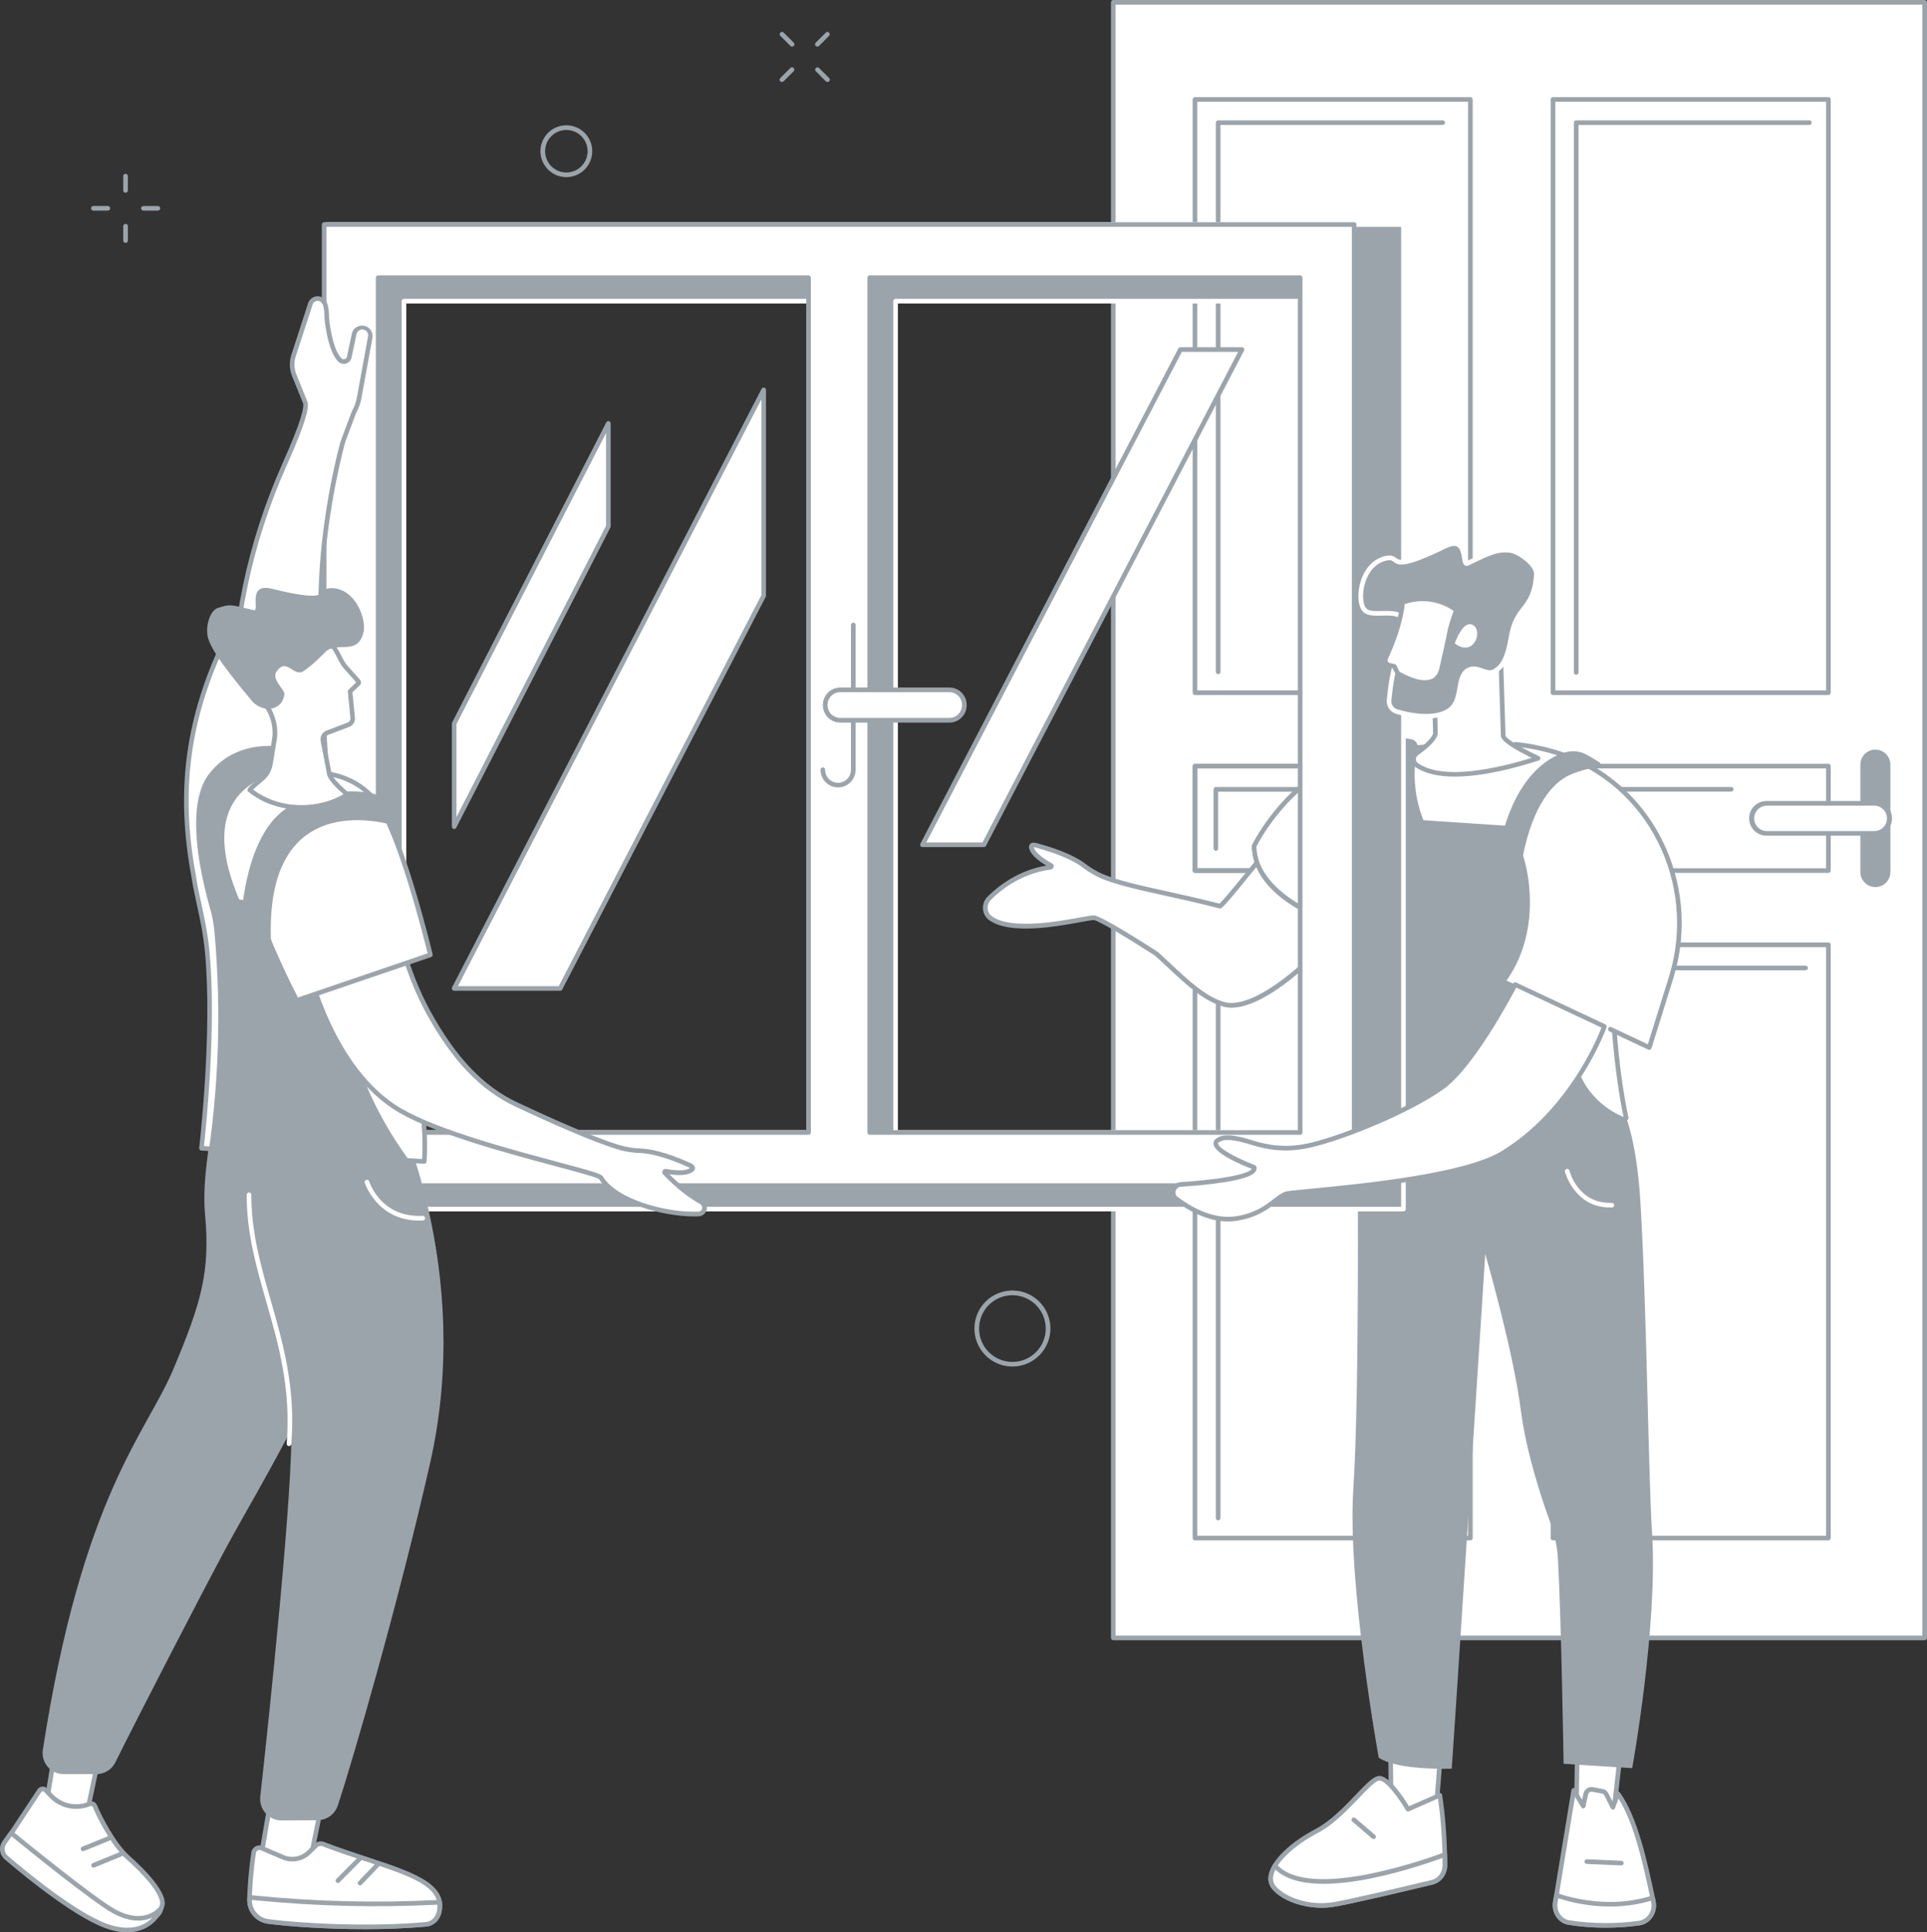 <svg width="336" height="337" viewBox="0 0 336 337" fill="none" xmlns="http://www.w3.org/2000/svg">
<rect x="0" y="0" width="336" height="337" fill="#333333" stroke="none"/>
<g clip-path="url(#clip0_682_5210)">
<path d="M335.595 0.405H194.117V285.653H335.595V0.405Z" fill="white"/>
<path d="M335.595 286.058H194.117C194.01 286.057 193.907 286.014 193.832 285.938C193.756 285.862 193.714 285.76 193.714 285.653V0.405C193.714 0.352 193.724 0.299 193.744 0.25C193.764 0.201 193.794 0.156 193.831 0.119C193.869 0.081 193.913 0.051 193.962 0.031C194.011 0.01 194.064 3.67065e-06 194.117 4.2244e-06H335.595C335.648 -0 335.701 0.01 335.75 0.03C335.8 0.051 335.844 0.08 335.882 0.118C335.92 0.156 335.949 0.201 335.97 0.25C335.99 0.299 336 0.352 336 0.405V285.658C335.999 285.765 335.955 285.866 335.879 285.941C335.804 286.016 335.702 286.058 335.595 286.058ZM194.522 285.253H335.192V0.808H194.522V285.253Z" fill="#9CA4AB"/>
<path d="M256.383 121.215H208.362C208.309 121.215 208.257 121.205 208.208 121.185C208.159 121.165 208.114 121.135 208.076 121.098C208.039 121.06 208.009 121.016 207.988 120.967C207.968 120.917 207.958 120.865 207.958 120.812V17.349C207.958 17.296 207.968 17.243 207.988 17.194C208.009 17.145 208.039 17.101 208.076 17.063C208.114 17.026 208.159 16.996 208.208 16.976C208.257 16.956 208.309 16.946 208.362 16.946H256.383C256.49 16.946 256.593 16.988 256.668 17.064C256.744 17.14 256.786 17.242 256.786 17.349V120.804C256.787 120.858 256.778 120.911 256.758 120.961C256.738 121.011 256.708 121.056 256.671 121.094C256.633 121.133 256.589 121.163 256.539 121.184C256.49 121.204 256.437 121.215 256.383 121.215ZM208.766 120.407H255.976V17.754H208.766V120.407Z" fill="#9CA4AB"/>
<path d="M212.404 117.576C212.297 117.576 212.194 117.533 212.118 117.457C212.043 117.381 212 117.278 211.999 117.171V21.395C211.999 21.342 212.01 21.289 212.03 21.24C212.05 21.191 212.08 21.146 212.118 21.108C212.155 21.071 212.2 21.041 212.249 21.02C212.298 21 212.351 20.99 212.404 20.99H251.532C251.587 20.986 251.642 20.994 251.695 21.012C251.747 21.031 251.795 21.06 251.835 21.098C251.876 21.136 251.908 21.182 251.93 21.233C251.952 21.284 251.964 21.338 251.964 21.394C251.964 21.449 251.952 21.504 251.93 21.555C251.908 21.606 251.876 21.652 251.835 21.69C251.795 21.728 251.747 21.757 251.695 21.776C251.642 21.794 251.587 21.802 251.532 21.798H212.809V117.171C212.809 117.278 212.766 117.381 212.69 117.457C212.614 117.533 212.511 117.576 212.404 117.576Z" fill="#9CA4AB"/>
<path d="M318.81 121.215H270.789C270.736 121.215 270.683 121.205 270.634 121.185C270.585 121.165 270.54 121.135 270.503 121.098C270.465 121.06 270.435 121.016 270.415 120.967C270.394 120.917 270.384 120.865 270.384 120.812V17.349C270.384 17.296 270.394 17.243 270.415 17.194C270.435 17.145 270.465 17.101 270.503 17.063C270.54 17.026 270.585 16.996 270.634 16.976C270.683 16.956 270.736 16.946 270.789 16.946H318.81C318.917 16.946 319.019 16.988 319.095 17.064C319.171 17.139 319.214 17.242 319.215 17.349V120.804C319.215 120.858 319.205 120.911 319.185 120.961C319.165 121.011 319.136 121.056 319.098 121.094C319.06 121.133 319.015 121.163 318.966 121.184C318.916 121.204 318.863 121.215 318.81 121.215ZM271.192 120.407H318.405V17.754H271.192V120.407Z" fill="#9CA4AB"/>
<path d="M274.831 117.674C274.723 117.673 274.621 117.63 274.545 117.554C274.469 117.479 274.426 117.376 274.426 117.269V21.395C274.426 21.287 274.468 21.184 274.544 21.108C274.62 21.032 274.723 20.99 274.831 20.99H315.464C315.519 20.986 315.574 20.994 315.627 21.012C315.679 21.031 315.727 21.06 315.767 21.098C315.808 21.136 315.84 21.182 315.862 21.233C315.884 21.284 315.896 21.338 315.896 21.394C315.896 21.449 315.884 21.504 315.862 21.555C315.84 21.606 315.808 21.652 315.767 21.69C315.727 21.728 315.679 21.757 315.627 21.776C315.574 21.794 315.519 21.802 315.464 21.798H275.236V117.27C275.235 117.377 275.192 117.48 275.116 117.555C275.04 117.631 274.938 117.673 274.831 117.674Z" fill="#9CA4AB"/>
<path d="M256.383 268.639H208.362C208.309 268.639 208.256 268.629 208.207 268.608C208.158 268.588 208.113 268.558 208.076 268.521C208.038 268.483 208.008 268.438 207.988 268.389C207.968 268.34 207.957 268.287 207.958 268.234V164.773C207.958 164.72 207.968 164.667 207.988 164.618C208.009 164.569 208.039 164.524 208.076 164.487C208.114 164.449 208.159 164.42 208.208 164.4C208.257 164.379 208.309 164.369 208.362 164.369H256.383C256.436 164.369 256.489 164.38 256.537 164.4C256.586 164.42 256.631 164.45 256.668 164.488C256.706 164.525 256.735 164.569 256.756 164.618C256.776 164.667 256.786 164.72 256.786 164.773V268.234C256.787 268.287 256.776 268.339 256.756 268.388C256.736 268.438 256.706 268.482 256.669 268.52C256.631 268.558 256.587 268.587 256.538 268.608C256.489 268.628 256.436 268.639 256.383 268.639ZM208.766 267.83H255.976V165.185H208.766V267.83Z" fill="#9CA4AB"/>
<path d="M212.404 204.726C212.297 204.726 212.194 204.683 212.118 204.607C212.043 204.531 212 204.429 211.999 204.321V168.817C212 168.709 212.043 168.607 212.119 168.531C212.194 168.456 212.297 168.413 212.404 168.413H244.171C244.274 168.42 244.37 168.466 244.44 168.541C244.51 168.616 244.549 168.715 244.549 168.818C244.549 168.92 244.51 169.019 244.44 169.094C244.37 169.169 244.274 169.215 244.171 169.222H212.809V204.321C212.809 204.429 212.766 204.531 212.69 204.607C212.614 204.683 212.511 204.726 212.404 204.726Z" fill="#9CA4AB"/>
<path d="M212.404 265.149C212.351 265.149 212.298 265.138 212.249 265.118C212.2 265.098 212.155 265.068 212.118 265.03C212.08 264.993 212.05 264.948 212.03 264.899C212.01 264.85 211.999 264.797 211.999 264.744V204.321C211.999 204.214 212.042 204.111 212.118 204.035C212.194 203.959 212.297 203.916 212.404 203.916C212.512 203.916 212.615 203.959 212.69 204.035C212.766 204.111 212.809 204.214 212.809 204.321V264.744C212.809 264.851 212.766 264.954 212.69 265.03C212.615 265.106 212.512 265.149 212.404 265.149Z" fill="#9CA4AB"/>
<path d="M318.81 268.639H270.789C270.736 268.639 270.683 268.629 270.634 268.608C270.584 268.588 270.54 268.558 270.502 268.521C270.464 268.483 270.435 268.438 270.414 268.389C270.394 268.34 270.384 268.287 270.384 268.234V164.773C270.384 164.72 270.394 164.667 270.415 164.618C270.435 164.569 270.465 164.524 270.503 164.487C270.54 164.449 270.585 164.42 270.634 164.4C270.683 164.379 270.736 164.369 270.789 164.369H318.81C318.917 164.369 319.019 164.412 319.095 164.487C319.171 164.563 319.214 164.666 319.215 164.773V268.234C319.215 268.341 319.172 268.444 319.096 268.52C319.02 268.596 318.917 268.639 318.81 268.639ZM271.192 267.83H318.405V165.185H271.192V267.83Z" fill="#9CA4AB"/>
<path d="M274.831 265.149C274.723 265.149 274.62 265.106 274.544 265.03C274.468 264.954 274.426 264.851 274.426 264.744V168.817C274.426 168.71 274.469 168.607 274.545 168.532C274.621 168.456 274.724 168.414 274.831 168.414H314.808C314.864 168.41 314.919 168.417 314.972 168.436C315.024 168.455 315.072 168.484 315.112 168.522C315.153 168.56 315.185 168.605 315.207 168.656C315.229 168.707 315.241 168.762 315.241 168.818C315.241 168.873 315.229 168.928 315.207 168.979C315.185 169.03 315.153 169.076 315.112 169.114C315.072 169.152 315.024 169.181 314.972 169.199C314.919 169.218 314.864 169.226 314.808 169.222H275.237V264.744C275.237 264.797 275.227 264.85 275.206 264.899C275.186 264.949 275.156 264.993 275.118 265.031C275.08 265.069 275.036 265.099 274.986 265.119C274.937 265.139 274.884 265.149 274.831 265.149Z" fill="#9CA4AB"/>
<path d="M318.81 152.23H208.362C208.309 152.23 208.257 152.22 208.208 152.2C208.159 152.18 208.114 152.15 208.076 152.113C208.039 152.075 208.009 152.031 207.988 151.982C207.968 151.933 207.958 151.88 207.958 151.827V133.61C207.958 133.557 207.968 133.505 207.988 133.455C208.009 133.406 208.039 133.362 208.076 133.324C208.114 133.286 208.158 133.257 208.207 133.236C208.257 133.216 208.309 133.205 208.362 133.205H318.81C318.917 133.206 319.02 133.249 319.095 133.325C319.171 133.4 319.214 133.503 319.215 133.61V151.827C319.214 151.934 319.171 152.037 319.095 152.112C319.019 152.188 318.917 152.23 318.81 152.23ZM208.766 151.422H318.405V134.014H208.766V151.422Z" fill="#9CA4AB"/>
<path d="M301.859 138.06H273.783C273.676 138.06 273.573 138.017 273.497 137.941C273.421 137.865 273.378 137.762 273.378 137.654C273.378 137.547 273.421 137.444 273.497 137.368C273.573 137.292 273.676 137.249 273.783 137.249H301.859C301.966 137.249 302.069 137.292 302.145 137.368C302.221 137.444 302.263 137.547 302.263 137.654C302.263 137.762 302.221 137.865 302.145 137.941C302.069 138.017 301.966 138.06 301.859 138.06Z" fill="#9CA4AB"/>
<path d="M240.025 152.23H208.368C208.315 152.23 208.262 152.22 208.213 152.2C208.164 152.18 208.119 152.15 208.082 152.113C208.044 152.075 208.014 152.031 207.994 151.982C207.973 151.933 207.963 151.88 207.963 151.827V133.61C207.963 133.557 207.973 133.505 207.994 133.455C208.014 133.406 208.044 133.362 208.082 133.324C208.119 133.286 208.164 133.257 208.213 133.236C208.262 133.216 208.315 133.205 208.368 133.205H240.025C240.132 133.206 240.234 133.249 240.31 133.325C240.385 133.401 240.428 133.503 240.428 133.61V151.827C240.428 151.934 240.385 152.036 240.31 152.112C240.234 152.188 240.132 152.23 240.025 152.23ZM208.765 151.422H239.62V134.014H208.765V151.422Z" fill="#9CA4AB"/>
<path d="M211.999 148.38C211.892 148.38 211.79 148.337 211.714 148.261C211.639 148.186 211.596 148.083 211.596 147.976V137.664C211.596 137.557 211.639 137.454 211.714 137.378C211.79 137.302 211.892 137.259 211.999 137.259H268.972C269.08 137.259 269.183 137.301 269.259 137.377C269.335 137.453 269.377 137.556 269.377 137.664C269.377 137.771 269.335 137.874 269.259 137.95C269.183 138.026 269.08 138.069 268.972 138.069H212.404V147.985C212.402 148.091 212.358 148.192 212.282 148.265C212.207 148.339 212.105 148.38 211.999 148.38Z" fill="#9CA4AB"/>
<path d="M327 154.707C327.695 154.707 328.361 154.431 328.852 153.939C329.343 153.448 329.619 152.781 329.619 152.086V133.352C329.619 132.657 329.343 131.991 328.852 131.499C328.361 131.008 327.695 130.732 327 130.732C326.305 130.732 325.639 131.008 325.148 131.499C324.657 131.991 324.381 132.657 324.381 133.352V152.086C324.381 152.781 324.657 153.448 325.148 153.939C325.639 154.431 326.305 154.707 327 154.707Z" fill="#9CA4AB"/>
<path d="M329.426 142.719C329.426 142.024 329.15 141.357 328.659 140.866C328.167 140.374 327.501 140.098 326.807 140.098H308.083C307.389 140.098 306.722 140.374 306.231 140.866C305.74 141.357 305.464 142.024 305.464 142.719C305.464 143.414 305.74 144.08 306.231 144.572C306.722 145.063 307.389 145.339 308.083 145.339H326.807C327.151 145.339 327.491 145.271 327.809 145.14C328.127 145.008 328.415 144.815 328.659 144.572C328.902 144.328 329.095 144.039 329.226 143.721C329.358 143.404 329.426 143.063 329.426 142.719Z" fill="white"/>
<path d="M326.807 145.744H308.083C307.68 145.754 307.279 145.683 306.903 145.536C306.528 145.388 306.186 145.167 305.897 144.885C305.608 144.603 305.379 144.266 305.222 143.895C305.065 143.523 304.985 143.123 304.985 142.719C304.985 142.316 305.065 141.916 305.222 141.544C305.379 141.172 305.608 140.836 305.897 140.554C306.186 140.272 306.528 140.051 306.903 139.903C307.279 139.756 307.68 139.685 308.083 139.695H326.807C327.21 139.685 327.611 139.756 327.987 139.903C328.362 140.051 328.704 140.272 328.993 140.554C329.282 140.836 329.511 141.172 329.668 141.544C329.825 141.916 329.905 142.316 329.905 142.719C329.905 143.123 329.825 143.523 329.668 143.895C329.511 144.266 329.282 144.603 328.993 144.885C328.704 145.167 328.362 145.388 327.987 145.536C327.611 145.683 327.21 145.754 326.807 145.744ZM308.083 140.509C307.496 140.509 306.932 140.742 306.517 141.158C306.101 141.574 305.868 142.137 305.868 142.725C305.868 143.313 306.101 143.877 306.517 144.292C306.932 144.708 307.496 144.941 308.083 144.941H326.807C327.394 144.941 327.958 144.708 328.373 144.292C328.788 143.877 329.022 143.313 329.022 142.725C329.022 142.137 328.788 141.574 328.373 141.158C327.958 140.742 327.394 140.509 326.807 140.509H308.083Z" fill="#9CA4AB"/>
<path d="M282.443 306.541L281.295 316.752L274.838 317.513L275.013 305.397L282.443 306.541Z" fill="white"/>
<path d="M274.836 317.918C274.736 317.918 274.64 317.881 274.566 317.815C274.523 317.776 274.489 317.729 274.466 317.676C274.443 317.623 274.432 317.565 274.433 317.507L274.617 305.392C274.618 305.334 274.631 305.277 274.656 305.225C274.681 305.172 274.717 305.126 274.761 305.088C274.805 305.051 274.856 305.024 274.912 305.008C274.967 304.993 275.026 304.989 275.083 304.998L282.515 306.142C282.618 306.158 282.711 306.213 282.774 306.296C282.837 306.379 282.866 306.484 282.853 306.587L281.705 316.799C281.695 316.889 281.654 316.973 281.59 317.038C281.526 317.102 281.442 317.143 281.352 317.154L274.893 317.916L274.836 317.918ZM275.41 305.869L275.248 317.058L280.928 316.388L281.998 306.882L275.41 305.869Z" fill="#9CA4AB"/>
<path d="M273.564 335.295C277.625 335.923 281.756 335.953 285.826 335.381C287.525 335.144 288.673 333.389 288.29 331.606C287.223 326.634 285.399 317.211 282.095 312.822L281.225 315.181L280.1 312.946C280.028 312.8 279.921 312.673 279.789 312.577C279.658 312.481 279.505 312.418 279.344 312.393L277.63 312.08C277.367 312.05 277.102 312.121 276.89 312.28C276.677 312.438 276.533 312.672 276.487 312.933L276.055 314.983L274.398 312.233L271.17 331.823C270.942 333.501 272.005 335.048 273.564 335.295Z" fill="white"/>
<path d="M279.971 336.193C277.804 336.196 275.641 336.029 273.5 335.694C271.737 335.414 270.511 333.65 270.772 331.763L274.001 312.161C274.016 312.082 274.055 312.01 274.112 311.953C274.169 311.896 274.241 311.857 274.32 311.842C274.399 311.826 274.481 311.835 274.555 311.866C274.63 311.898 274.693 311.95 274.737 312.018L275.863 313.889L276.082 312.845C276.151 312.484 276.354 312.163 276.65 311.946C276.946 311.729 277.313 311.632 277.678 311.675L279.406 311.99C279.63 312.026 279.842 312.116 280.024 312.251C280.207 312.386 280.354 312.563 280.453 312.767L281.158 314.171L281.71 312.684C281.736 312.616 281.779 312.556 281.836 312.511C281.893 312.465 281.961 312.435 282.033 312.425C282.104 312.414 282.178 312.422 282.245 312.45C282.312 312.478 282.37 312.523 282.414 312.581C285.542 316.741 287.366 325.321 288.454 330.444L288.682 331.518C288.788 332.009 288.792 332.516 288.694 333.009C288.596 333.501 288.398 333.968 288.112 334.381C287.857 334.757 287.526 335.075 287.142 335.315C286.757 335.556 286.326 335.714 285.877 335.779C283.921 336.054 281.947 336.192 279.971 336.193ZM274.621 313.377L271.571 331.884C271.372 333.328 272.294 334.683 273.627 334.895C277.65 335.519 281.743 335.549 285.774 334.982C286.113 334.931 286.437 334.811 286.727 334.628C287.016 334.446 287.265 334.205 287.457 333.921C287.679 333.599 287.833 333.235 287.909 332.852C287.985 332.468 287.981 332.073 287.898 331.691L287.67 330.615C286.649 325.803 284.974 317.909 282.209 313.688L281.607 315.323C281.579 315.396 281.531 315.459 281.468 315.505C281.405 315.551 281.331 315.577 281.253 315.582C281.175 315.586 281.098 315.568 281.03 315.53C280.963 315.492 280.907 315.435 280.871 315.366L279.748 313.13C279.706 313.041 279.643 312.963 279.564 312.903C279.485 312.844 279.393 312.804 279.296 312.788L277.566 312.473C277.406 312.462 277.249 312.512 277.124 312.612C277 312.712 276.917 312.854 276.892 313.012L276.459 315.062C276.442 315.14 276.401 315.211 276.343 315.266C276.285 315.321 276.212 315.358 276.133 315.371C276.054 315.384 275.973 315.374 275.9 315.341C275.827 315.307 275.765 315.253 275.723 315.185L274.621 313.377Z" fill="#9CA4AB"/>
<path d="M273.564 335.295C277.625 335.923 281.756 335.953 285.826 335.381C287.525 335.144 288.673 333.389 288.29 331.606C288.248 331.405 288.202 331.194 288.156 330.98C280.934 333.28 274.094 331.464 271.385 330.529L271.172 331.818C270.942 333.501 272.005 335.048 273.564 335.295Z" fill="white"/>
<path d="M279.971 336.193C277.804 336.196 275.641 336.029 273.5 335.694C271.737 335.414 270.511 333.65 270.772 331.763L270.986 330.474C270.994 330.416 271.015 330.361 271.047 330.312C271.078 330.264 271.12 330.222 271.17 330.192C271.22 330.162 271.277 330.143 271.335 330.137C271.394 330.131 271.453 330.138 271.508 330.157C274.096 331.048 280.884 332.879 288.027 330.602C288.081 330.586 288.138 330.581 288.194 330.587C288.25 330.593 288.304 330.611 288.353 330.639C288.4 330.668 288.441 330.707 288.472 330.753C288.504 330.798 288.526 330.85 288.537 330.904L288.671 331.531C288.777 332.022 288.781 332.529 288.683 333.022C288.585 333.514 288.387 333.981 288.101 334.394C287.846 334.77 287.515 335.088 287.13 335.328C286.746 335.569 286.315 335.727 285.866 335.792C283.913 336.062 281.943 336.196 279.971 336.193ZM271.705 331.063L271.571 331.884C271.372 333.328 272.294 334.683 273.627 334.895C277.65 335.519 281.743 335.549 285.774 334.982C286.113 334.931 286.437 334.811 286.727 334.628C287.016 334.446 287.265 334.205 287.457 333.921C287.679 333.599 287.833 333.235 287.909 332.852C287.985 332.468 287.981 332.073 287.898 331.691L287.858 331.496C281.022 333.527 274.589 331.996 271.705 331.063Z" fill="#9CA4AB"/>
<path d="M282.721 325.329H282.702L276.664 325.069C276.557 325.064 276.456 325.017 276.383 324.938C276.311 324.859 276.273 324.754 276.277 324.647C276.283 324.54 276.331 324.44 276.41 324.368C276.488 324.296 276.592 324.257 276.699 324.26L282.737 324.52C282.84 324.529 282.935 324.576 283.004 324.653C283.073 324.729 283.11 324.829 283.108 324.932C283.106 325.035 283.065 325.133 282.993 325.207C282.921 325.28 282.824 325.324 282.721 325.329Z" fill="#9CA4AB"/>
<path d="M251.513 301.692L250.332 316.598L242.574 316.539L242.43 301.624L251.513 301.692Z" fill="white"/>
<path d="M250.332 317.001L242.576 316.944C242.47 316.943 242.368 316.9 242.293 316.825C242.218 316.75 242.175 316.649 242.174 316.543L242.029 301.626C242.029 301.572 242.039 301.519 242.06 301.47C242.081 301.42 242.111 301.375 242.149 301.337C242.186 301.299 242.231 301.268 242.281 301.248C242.331 301.227 242.384 301.217 242.438 301.217L251.521 301.287C251.576 301.287 251.631 301.299 251.682 301.322C251.732 301.344 251.778 301.377 251.815 301.418C251.853 301.459 251.881 301.507 251.899 301.56C251.917 301.613 251.924 301.668 251.92 301.724L250.737 316.627C250.729 316.729 250.683 316.825 250.608 316.894C250.533 316.964 250.434 317.002 250.332 317.001ZM242.97 316.137L249.952 316.191L251.07 302.094L242.833 302.031L242.97 316.137Z" fill="#9CA4AB"/>
<path d="M251.938 325.31C251.938 326.721 251.018 327.953 249.73 328.256C245.255 329.336 235.175 331.737 232.302 332.173C228.575 332.739 224.02 331.483 222.093 329.137C220.166 326.791 223.64 322.45 229.657 319.268C234.419 316.749 238.584 310.379 240.395 310.125C242.206 309.871 245.5 315.517 245.5 315.517L251.051 313.077C251.051 313.077 251.942 318.156 251.938 325.31Z" fill="white"/>
<path d="M230.46 332.718C227.003 332.718 223.438 331.409 221.783 329.404C221.51 329.063 221.318 328.665 221.222 328.238C221.126 327.812 221.13 327.37 221.231 326.945C221.737 324.417 224.898 321.343 229.475 318.922C232.041 317.566 234.459 315.034 236.403 312.999C238.138 311.182 239.393 309.869 240.347 309.736C242.163 309.48 244.812 313.585 245.671 315.014L250.897 312.716C250.952 312.692 251.013 312.682 251.073 312.685C251.133 312.688 251.192 312.705 251.245 312.734C251.298 312.763 251.344 312.804 251.379 312.853C251.414 312.902 251.438 312.958 251.449 313.018C251.449 313.067 252.343 318.207 252.338 325.315C252.338 326.903 251.279 328.31 249.825 328.661C245.541 329.695 235.265 332.144 232.363 332.584C231.733 332.676 231.096 332.721 230.46 332.718ZM240.531 310.526C240.506 310.524 240.481 310.524 240.455 310.526C239.78 310.62 238.422 312.042 236.984 313.548C234.998 315.623 232.53 318.209 229.849 319.625C225.547 321.901 222.474 324.833 222.021 327.092C221.881 327.796 222.01 328.396 222.407 328.879C224.207 331.065 228.529 332.337 232.245 331.772C235.116 331.337 245.366 328.893 249.64 327.864C250.744 327.599 251.533 326.523 251.533 325.304C251.545 321.408 251.279 317.515 250.738 313.657L245.67 315.894C245.579 315.933 245.476 315.938 245.382 315.907C245.288 315.876 245.208 315.812 245.158 315.727C243.873 313.531 241.62 310.526 240.531 310.526Z" fill="#9CA4AB"/>
<path d="M232.306 332.179C235.179 331.742 245.257 329.341 249.733 328.262C251.022 327.953 251.942 326.721 251.942 325.316C251.942 324.677 251.935 324.056 251.922 323.452C246.855 325.328 227.899 331.768 222.304 325.395C221.434 326.84 221.294 328.168 222.1 329.148C224.027 331.488 228.579 332.744 232.306 332.179Z" fill="white"/>
<path d="M230.46 332.718C227.003 332.718 223.438 331.409 221.783 329.404C220.9 328.332 220.963 326.826 221.955 325.185C221.988 325.131 222.033 325.085 222.087 325.051C222.141 325.018 222.202 324.997 222.265 324.992C222.328 324.986 222.392 324.996 222.451 325.019C222.51 325.043 222.562 325.08 222.604 325.128C228.126 331.409 247.874 324.518 251.778 323.073C251.839 323.048 251.904 323.039 251.969 323.046C252.034 323.053 252.097 323.075 252.151 323.112C252.205 323.148 252.25 323.197 252.281 323.254C252.312 323.311 252.329 323.376 252.33 323.441C252.343 324.049 252.351 324.673 252.349 325.314C252.349 326.901 251.29 328.308 249.836 328.66C245.552 329.693 235.276 332.142 232.374 332.582C231.74 332.675 231.1 332.721 230.46 332.718ZM222.385 326.065C221.949 326.949 221.701 328.032 222.402 328.884C224.202 331.07 228.523 332.343 232.239 331.777C235.111 331.343 245.36 328.899 249.634 327.87C250.738 327.605 251.528 326.529 251.528 325.31C251.528 324.872 251.528 324.443 251.528 324.021C245.486 326.212 228.339 331.719 222.391 326.065H222.385Z" fill="#9CA4AB"/>
<path d="M239.5 320.734C239.404 320.734 239.311 320.7 239.237 320.638L235.792 317.681C235.751 317.646 235.718 317.604 235.694 317.556C235.67 317.509 235.656 317.457 235.652 317.404C235.648 317.352 235.654 317.298 235.671 317.248C235.687 317.197 235.714 317.151 235.748 317.111C235.783 317.07 235.825 317.037 235.872 317.013C235.92 316.989 235.971 316.975 236.024 316.971C236.077 316.967 236.13 316.973 236.181 316.99C236.231 317.006 236.278 317.033 236.318 317.067L239.763 320.014C239.826 320.067 239.872 320.139 239.893 320.219C239.914 320.299 239.909 320.384 239.881 320.461C239.852 320.539 239.8 320.606 239.732 320.653C239.664 320.7 239.583 320.725 239.5 320.725V320.734Z" fill="#9CA4AB"/>
<path d="M283.558 194.974C283.558 194.974 285.399 199.44 286.014 209.367C287.118 227.331 287.405 257.091 288.064 267.46C289.089 283.563 284.598 308.368 284.598 308.368L272.635 307.604C272.635 307.604 272.267 283.64 271.659 272.02C271.543 269.825 271.097 267.659 270.338 265.597C268.818 261.442 266.138 253.393 265.185 245.986C263.839 235.416 258.976 218.696 258.976 218.696C258.976 218.696 253.622 301.917 253.129 308.454C253.129 308.454 243.743 308.823 240.4 306.537C240.4 306.537 234.879 276.136 235.974 259.626C237.069 243.117 236.725 202.075 236.725 202.075L283.558 194.974Z" fill="#9CA4AB"/>
<path d="M280.746 210.583C274.488 210.583 272.882 204.382 272.867 204.321C272.848 204.219 272.868 204.114 272.925 204.027C272.982 203.94 273.07 203.878 273.171 203.854C273.272 203.83 273.378 203.846 273.468 203.899C273.557 203.952 273.623 204.037 273.651 204.137C273.712 204.375 275.173 209.955 281.013 209.782C281.068 209.777 281.123 209.783 281.176 209.8C281.228 209.817 281.277 209.845 281.318 209.882C281.359 209.919 281.393 209.963 281.416 210.013C281.44 210.064 281.452 210.118 281.454 210.173C281.456 210.228 281.446 210.283 281.426 210.335C281.405 210.386 281.375 210.433 281.335 210.472C281.296 210.511 281.25 210.541 281.198 210.562C281.147 210.582 281.092 210.592 281.037 210.59L280.746 210.583Z" fill="white"/>
<path d="M180.642 147.431C179.284 147.063 179.77 148.302 180.801 149.273C181.535 149.921 182.345 150.477 183.214 150.93C183.246 150.947 183.272 150.974 183.288 151.007C183.304 151.04 183.309 151.077 183.303 151.113C183.296 151.149 183.279 151.182 183.253 151.207C183.226 151.232 183.193 151.249 183.157 151.254C177.917 151.924 174.258 154.865 172.463 156.664C172.225 156.898 172.04 157.182 171.922 157.495C171.805 157.808 171.757 158.143 171.783 158.476C171.808 158.809 171.906 159.133 172.07 159.425C172.233 159.716 172.459 159.968 172.73 160.163C177.274 163.34 189.295 159.979 190.728 160.053C192.017 160.121 201.643 166.344 201.643 166.344C205.707 170.027 209.47 174.131 213.499 175.183C220.898 177.115 237.269 159.771 240.017 151.849C240.017 151.849 233.885 144.265 226.098 142.273C225.56 142.135 213.231 158.178 212.68 158.035C203.873 155.751 196.651 154.72 192.228 152.869C191.089 152.385 190.016 151.757 189.037 151C187.905 150.127 185.485 148.729 180.642 147.431Z" fill="white"/>
<path d="M214.749 175.741C214.295 175.744 213.843 175.689 213.404 175.577C209.984 174.684 206.831 171.732 203.494 168.607C202.804 167.96 202.107 167.307 201.4 166.668C196.787 163.684 191.481 160.5 190.712 160.46C190.441 160.445 189.508 160.615 188.435 160.812C184.147 161.596 176.165 163.056 172.504 160.497C172.19 160.274 171.928 159.986 171.737 159.651C171.547 159.317 171.431 158.945 171.399 158.561C171.364 158.163 171.416 157.761 171.553 157.385C171.689 157.009 171.906 156.668 172.189 156.385C173.879 154.69 177.403 151.805 182.444 150.959C181.761 150.565 181.121 150.1 180.536 149.571C179.849 148.923 179.168 147.947 179.512 147.332C179.65 147.083 179.978 146.831 180.76 147.039C185.577 148.328 188.062 149.728 189.297 150.67C190.248 151.407 191.29 152.018 192.398 152.488C195.076 153.604 198.91 154.447 203.347 155.423C206.132 156.037 209.283 156.729 212.636 157.595C213.354 156.981 216.553 153.031 219.146 149.829C225.691 141.741 225.792 141.767 226.212 141.875C234.038 143.886 240.091 151.284 240.345 151.597C240.388 151.65 240.417 151.714 240.429 151.781C240.44 151.849 240.434 151.919 240.411 151.983C237.794 159.491 222.987 175.739 214.749 175.741ZM190.684 159.65H190.756C192.089 159.72 200.246 164.955 201.867 166.005C201.885 166.017 201.902 166.03 201.919 166.043C202.637 166.694 203.345 167.356 204.046 168.014C207.308 171.067 210.387 173.951 213.617 174.793C216.716 175.601 222.187 172.658 228.24 166.918C233.526 161.904 238.144 155.788 239.574 151.932C238.613 150.807 233.016 144.531 226.171 142.698C225.463 143.312 222.321 147.192 219.775 150.335C213.12 158.556 213.017 158.528 212.597 158.418C209.2 157.537 206.001 156.832 203.178 156.208C198.703 155.224 194.838 154.366 192.092 153.23C190.921 152.732 189.818 152.086 188.811 151.308C187.633 150.409 185.246 149.074 180.556 147.809C180.453 147.775 180.346 147.758 180.238 147.757C180.28 147.965 180.552 148.457 181.097 148.971C181.805 149.594 182.586 150.13 183.422 150.567C183.53 150.624 183.617 150.715 183.67 150.825C183.724 150.935 183.741 151.059 183.719 151.179C183.697 151.299 183.638 151.41 183.549 151.494C183.461 151.578 183.348 151.632 183.227 151.648C178.064 152.309 174.458 155.248 172.767 156.943C172.569 157.142 172.416 157.383 172.321 157.648C172.225 157.913 172.189 158.196 172.215 158.477C172.237 158.743 172.318 159.002 172.451 159.234C172.584 159.467 172.767 159.667 172.986 159.821C176.369 162.185 184.432 160.71 188.308 160.005C189.574 159.779 190.301 159.65 190.679 159.65H190.684Z" fill="#9CA4AB"/>
<path d="M235.446 132.244C236.704 131.813 237.997 131.49 239.311 131.279C249.802 129.592 258.224 130.152 263.151 130.159C266.129 130.162 268.991 131.315 271.14 133.378C274.442 136.551 279.02 141.849 280.849 148.252C282.653 154.558 280.801 164.826 280.985 170.793C281.475 186.711 283.551 194.974 283.551 194.974C283.551 194.974 275.368 199.224 253.619 199.077C242.517 199.001 237.271 195.849 237.271 195.849L234.028 161.412L235.446 132.244Z" fill="white"/>
<path d="M254.741 199.486H253.622C242.537 199.41 237.288 196.331 237.071 196.198C237.017 196.166 236.971 196.121 236.937 196.068C236.903 196.014 236.882 195.954 236.876 195.891L233.634 161.454C233.632 161.435 233.632 161.416 233.634 161.397L235.044 132.227C235.047 132.146 235.075 132.067 235.124 132.001C235.172 131.935 235.24 131.886 235.317 131.859C236.6 131.422 237.917 131.094 239.255 130.877C247.948 129.48 255.36 129.622 260.263 129.714C261.33 129.734 262.299 129.752 263.16 129.754C266.243 129.751 269.208 130.944 271.429 133.084C274.897 136.417 279.413 141.739 281.247 148.138C282.458 152.374 282.051 158.32 281.692 163.568C281.508 166.242 281.335 168.769 281.398 170.778C281.882 186.46 283.932 194.79 283.952 194.872C283.974 194.961 283.966 195.054 283.928 195.137C283.891 195.221 283.827 195.289 283.746 195.331C283.413 195.504 275.506 199.486 254.741 199.486ZM237.661 195.598C238.654 196.121 243.882 198.605 253.628 198.672C272.845 198.802 281.477 195.454 283.089 194.745C282.71 193.055 281.02 184.853 280.588 170.806C280.525 168.756 280.698 166.202 280.884 163.515C281.237 158.333 281.64 152.466 280.468 148.363C278.683 142.131 274.264 136.932 270.868 133.669C268.795 131.674 266.03 130.561 263.154 130.564C262.289 130.564 261.314 130.544 260.245 130.524C255.08 130.426 248.003 130.292 239.381 131.677C238.177 131.871 236.992 132.16 235.834 132.54L234.442 161.406L237.661 195.598Z" fill="#9CA4AB"/>
<path d="M283.558 194.974C279.217 193.442 275.293 189.248 274.812 184.661L270.829 146.643C270.859 146.088 270.668 145.544 270.3 145.128C269.931 144.713 269.414 144.459 268.86 144.422L244.013 142.765C243.458 142.727 242.911 142.91 242.49 143.275C242.07 143.639 241.81 144.154 241.768 144.709L240.01 207.564L283.551 201.292L283.558 194.974Z" fill="#9CA4AB"/>
<path d="M248.141 152.337C248.175 152.337 248.554 152.075 248.587 152.064C249.54 151.753 251.673 149.042 251.068 148.216C244.841 139.745 246.974 131.34 247.16 130.614C247.208 130.428 247.216 130.234 247.184 130.044C247.152 129.854 247.081 129.673 246.976 129.513C246.87 129.352 246.732 129.215 246.57 129.111C246.409 129.007 246.228 128.937 246.038 128.907C245.254 128.776 244.394 128.686 244.013 128.824C242.83 129.259 239.266 135.678 245.826 151.825C246.207 152.746 247.217 152.582 248.141 152.337Z" fill="#9CA4AB"/>
<path d="M234.036 161.416C234.036 161.416 218.778 157.163 218.666 147.554C218.666 147.554 224.106 136.12 235.446 132.244L234.036 161.416Z" fill="white"/>
<path d="M234.036 161.819C233.999 161.819 233.962 161.814 233.927 161.804C233.292 161.62 218.377 157.359 218.261 147.558C218.26 147.495 218.273 147.432 218.299 147.374C218.355 147.258 223.946 135.743 235.315 131.855C235.377 131.834 235.444 131.829 235.509 131.839C235.574 131.85 235.636 131.876 235.689 131.916C235.741 131.956 235.784 132.008 235.812 132.067C235.84 132.127 235.853 132.193 235.85 132.259L234.439 161.428C234.436 161.489 234.42 161.549 234.391 161.602C234.363 161.656 234.322 161.702 234.273 161.738C234.204 161.789 234.121 161.817 234.036 161.819ZM219.071 147.639C219.255 155.823 231.089 160.049 233.657 160.87L235.013 132.822C224.835 136.603 219.582 146.628 219.071 147.645V147.639Z" fill="#9CA4AB"/>
<path d="M265.797 150.018C265.797 150.018 269.408 161.416 262.692 171.012L287.574 182.691L291.439 170.305C296.331 154.164 287.843 136.54 271.79 131.389C265.291 129.303 260.326 129.68 260.326 129.68L265.797 150.018Z" fill="white"/>
<path d="M287.574 183.096C287.515 183.096 287.457 183.083 287.403 183.057L280.617 179.871C280.569 179.849 280.525 179.817 280.489 179.778C280.453 179.739 280.425 179.693 280.407 179.642C280.389 179.592 280.38 179.539 280.383 179.486C280.385 179.433 280.398 179.38 280.42 179.332C280.443 179.284 280.475 179.24 280.514 179.204C280.553 179.168 280.599 179.14 280.649 179.122C280.699 179.103 280.752 179.095 280.806 179.097C280.859 179.1 280.911 179.112 280.96 179.135L287.326 182.122L291.058 170.179C295.96 154.003 287.263 136.772 271.67 131.769C269.229 130.982 266.711 130.457 264.159 130.202C264.058 130.185 263.966 130.13 263.904 130.049C263.841 129.967 263.811 129.865 263.822 129.762C263.832 129.66 263.88 129.565 263.958 129.497C264.035 129.429 264.136 129.393 264.238 129.397C266.848 129.657 269.421 130.194 271.917 130.999C287.93 136.135 296.862 153.819 291.831 170.408L287.966 182.798C287.949 182.853 287.921 182.904 287.882 182.946C287.844 182.989 287.797 183.023 287.744 183.046C287.692 183.076 287.634 183.093 287.574 183.096Z" fill="#9CA4AB"/>
<path d="M262.564 153.215C262.6 153.215 262.639 153.232 262.676 153.237C263.859 153.434 264.949 152.738 265.113 151.685C266.731 141.138 270.332 137.056 273.069 135.479C274.744 134.52 277.302 133.98 278.74 133.734C278.824 133.72 278.902 133.68 278.964 133.621C279.025 133.561 279.067 133.484 279.084 133.4C279.101 133.316 279.092 133.229 279.058 133.151C279.024 133.072 278.967 133.006 278.895 132.96C278.206 132.524 277.299 131.962 276.726 131.671C276.275 131.434 274.209 130.075 270.62 132.185C265.626 135.12 262.299 141.393 260.826 150.969C260.67 151.983 261.441 152.967 262.564 153.215Z" fill="#9CA4AB"/>
<path d="M141.392 197.506H70.44V52.52H141.392V197.506ZM227.106 197.506H156.153V52.52H227.106V197.506ZM56.927 39.164V210.855H244.713V39.164H56.927Z" fill="#9CA4AB"/>
<path d="M244.713 211.268H56.927C56.82 211.267 56.717 211.224 56.642 211.148C56.566 211.073 56.524 210.97 56.524 210.863V39.164C56.524 39.057 56.566 38.954 56.642 38.878C56.717 38.802 56.82 38.759 56.927 38.759H244.713C244.82 38.759 244.922 38.802 244.998 38.878C245.074 38.954 245.117 39.057 245.117 39.164V210.855C245.118 210.909 245.108 210.962 245.088 211.012C245.068 211.062 245.039 211.108 245.001 211.146C244.963 211.184 244.918 211.215 244.869 211.236C244.819 211.257 244.766 211.268 244.713 211.268ZM57.332 210.458H244.308V39.563H57.332V210.458ZM227.106 197.911H156.153C156.046 197.911 155.943 197.868 155.868 197.792C155.792 197.716 155.75 197.613 155.75 197.506V52.521C155.75 52.413 155.792 52.311 155.868 52.235C155.943 52.159 156.046 52.116 156.153 52.115H227.106C227.213 52.116 227.316 52.159 227.392 52.235C227.468 52.31 227.511 52.413 227.511 52.521V197.506C227.511 197.613 227.468 197.716 227.392 197.792C227.316 197.868 227.213 197.911 227.106 197.911ZM156.558 197.101H226.701V52.926H156.558V197.101ZM141.392 197.911H70.44C70.333 197.911 70.23 197.869 70.154 197.793C70.078 197.717 70.035 197.613 70.035 197.506V52.521C70.035 52.467 70.046 52.415 70.066 52.365C70.086 52.316 70.116 52.272 70.154 52.234C70.191 52.197 70.236 52.167 70.285 52.146C70.334 52.126 70.387 52.115 70.44 52.115H141.392C141.445 52.115 141.498 52.126 141.547 52.146C141.596 52.167 141.64 52.197 141.678 52.234C141.716 52.272 141.745 52.316 141.766 52.365C141.786 52.415 141.797 52.467 141.797 52.521V197.506C141.797 197.613 141.754 197.717 141.678 197.793C141.602 197.869 141.499 197.911 141.392 197.911ZM70.843 197.101H140.989V52.926H70.843V197.101Z" fill="white"/>
<path d="M56.518 39.164V206.767H236.115V39.164H56.518ZM140.983 197.506H65.936V48.432H140.983V197.506ZM226.696 197.506H151.651V48.432H226.696V197.506Z" fill="white"/>
<path d="M236.114 207.172H56.518C56.411 207.172 56.309 207.13 56.233 207.054C56.157 206.979 56.114 206.876 56.114 206.769V39.164C56.114 39.057 56.157 38.954 56.233 38.878C56.309 38.802 56.411 38.759 56.518 38.759H236.114C236.167 38.759 236.219 38.769 236.269 38.79C236.318 38.81 236.362 38.84 236.4 38.877C236.438 38.915 236.467 38.96 236.488 39.009C236.508 39.058 236.519 39.111 236.519 39.164V206.767C236.519 206.82 236.508 206.873 236.488 206.922C236.468 206.972 236.438 207.016 236.4 207.054C236.363 207.092 236.318 207.122 236.269 207.142C236.22 207.162 236.167 207.172 236.114 207.172ZM56.923 206.364H235.711V39.569H56.923V206.364ZM226.698 197.913H151.651C151.598 197.913 151.545 197.903 151.496 197.882C151.447 197.862 151.402 197.832 151.364 197.794C151.327 197.757 151.297 197.712 151.277 197.663C151.256 197.614 151.246 197.561 151.246 197.508V48.432C151.246 48.379 151.256 48.326 151.276 48.277C151.296 48.228 151.326 48.183 151.364 48.145C151.402 48.108 151.446 48.078 151.496 48.058C151.545 48.037 151.598 48.027 151.651 48.027H226.698C226.751 48.027 226.803 48.038 226.852 48.058C226.901 48.078 226.946 48.108 226.983 48.146C227.021 48.184 227.05 48.228 227.071 48.278C227.091 48.327 227.101 48.379 227.101 48.432V197.513C227.099 197.619 227.055 197.72 226.98 197.794C226.905 197.869 226.803 197.911 226.698 197.911V197.913ZM152.054 197.103H226.293V48.828H152.054V197.103ZM140.983 197.913H65.936C65.829 197.913 65.726 197.87 65.65 197.794C65.574 197.718 65.531 197.615 65.531 197.508V48.432C65.531 48.379 65.541 48.326 65.562 48.277C65.582 48.228 65.612 48.183 65.65 48.145C65.687 48.108 65.732 48.078 65.781 48.058C65.83 48.037 65.883 48.027 65.936 48.027H140.983C141.036 48.027 141.089 48.038 141.138 48.058C141.187 48.078 141.231 48.108 141.269 48.146C141.306 48.184 141.336 48.228 141.356 48.278C141.376 48.327 141.386 48.379 141.386 48.432V197.513C141.384 197.619 141.341 197.72 141.266 197.794C141.19 197.869 141.089 197.911 140.983 197.911V197.913ZM66.339 197.103H140.576V48.828H66.339V197.103Z" fill="#9CA4AB"/>
<path d="M133.157 67.991L79.188 172.378H97.678L133.157 103.903V67.991Z" fill="white"/>
<path d="M97.678 172.783H79.188C79.118 172.784 79.05 172.766 78.989 172.731C78.929 172.697 78.878 172.648 78.842 172.588C78.806 172.529 78.785 172.461 78.783 172.392C78.781 172.323 78.797 172.254 78.829 172.192L132.798 67.805C132.84 67.725 132.908 67.661 132.99 67.624C133.072 67.587 133.164 67.578 133.252 67.599C133.34 67.62 133.418 67.67 133.474 67.741C133.531 67.811 133.561 67.899 133.562 67.989V103.899C133.561 103.963 133.546 104.026 133.516 104.083L98.037 172.564C98.003 172.63 97.951 172.686 97.888 172.724C97.825 172.763 97.752 172.783 97.678 172.783ZM79.852 171.975H97.431L132.754 103.803V69.654L79.852 171.975Z" fill="#9CA4AB"/>
<path d="M106.078 73.849L79.188 126.187L79.194 144.172L106.078 91.804V73.849Z" fill="white"/>
<path d="M79.194 144.577C79.161 144.577 79.129 144.573 79.098 144.566C79.01 144.544 78.931 144.494 78.875 144.422C78.819 144.351 78.788 144.262 78.789 144.172V126.187C78.788 126.123 78.803 126.06 78.833 126.003L105.717 73.661C105.759 73.581 105.826 73.517 105.908 73.48C105.991 73.442 106.083 73.434 106.171 73.455C106.259 73.476 106.337 73.526 106.393 73.597C106.449 73.668 106.48 73.755 106.481 73.845V91.8C106.481 91.864 106.466 91.927 106.437 91.984L79.552 144.356C79.519 144.422 79.468 144.478 79.404 144.517C79.341 144.556 79.268 144.577 79.194 144.577ZM79.591 126.285V142.49L105.673 91.708V75.521L79.591 126.285Z" fill="#9CA4AB"/>
<path d="M216.549 60.966H205.819L160.844 147.326H171.556L216.549 60.966Z" fill="white"/>
<path d="M171.556 147.731H160.844C160.775 147.731 160.706 147.713 160.646 147.679C160.586 147.645 160.535 147.596 160.499 147.536C160.463 147.477 160.443 147.409 160.44 147.34C160.438 147.271 160.453 147.202 160.485 147.14L205.462 60.772C205.496 60.707 205.547 60.652 205.61 60.614C205.673 60.575 205.745 60.555 205.819 60.555H216.549C216.619 60.554 216.688 60.57 216.75 60.604C216.812 60.637 216.864 60.686 216.901 60.746C216.938 60.805 216.959 60.874 216.962 60.944C216.965 61.014 216.949 61.084 216.917 61.146L171.922 147.514C171.888 147.581 171.835 147.637 171.77 147.675C171.705 147.714 171.631 147.733 171.556 147.731ZM161.51 146.923H171.313L215.886 61.369H206.067L161.51 146.923Z" fill="#9CA4AB"/>
<path d="M146.127 137.325C145.317 137.324 144.54 137.001 143.967 136.428C143.394 135.854 143.071 135.077 143.07 134.266C143.067 134.211 143.074 134.155 143.093 134.103C143.111 134.05 143.141 134.003 143.178 133.962C143.216 133.921 143.262 133.889 143.313 133.867C143.364 133.845 143.419 133.834 143.474 133.834C143.53 133.834 143.585 133.845 143.635 133.867C143.686 133.889 143.732 133.921 143.77 133.962C143.808 134.003 143.837 134.05 143.856 134.103C143.874 134.155 143.882 134.211 143.878 134.266C143.878 134.863 144.115 135.435 144.537 135.857C144.959 136.279 145.531 136.516 146.127 136.516C146.724 136.516 147.296 136.279 147.718 135.857C148.139 135.435 148.376 134.863 148.376 134.266V109.019C148.373 108.963 148.38 108.908 148.399 108.855C148.418 108.803 148.447 108.755 148.485 108.715C148.523 108.674 148.568 108.642 148.619 108.62C148.67 108.598 148.725 108.586 148.78 108.586C148.836 108.586 148.891 108.598 148.942 108.62C148.993 108.642 149.038 108.674 149.076 108.715C149.114 108.755 149.143 108.803 149.162 108.855C149.18 108.908 149.188 108.963 149.184 109.019V134.266C149.183 135.077 148.861 135.854 148.288 136.428C147.715 137.001 146.938 137.324 146.127 137.325Z" fill="#9CA4AB"/>
<path d="M168.155 122.999V122.931C168.155 121.484 166.982 120.311 165.536 120.311H146.505C145.058 120.311 143.886 121.484 143.886 122.931V122.999C143.886 124.447 145.058 125.62 146.505 125.62H165.536C166.982 125.62 168.155 124.447 168.155 122.999Z" fill="white"/>
<path d="M165.534 126.023H146.503C145.702 126.022 144.933 125.703 144.367 125.137C143.8 124.57 143.482 123.801 143.481 123V122.931C143.482 122.13 143.8 121.361 144.367 120.794C144.933 120.227 145.701 119.907 146.503 119.906H165.534C166.335 119.907 167.104 120.226 167.671 120.793C168.238 121.36 168.557 122.129 168.558 122.931V123C168.556 123.801 168.237 124.57 167.67 125.137C167.103 125.704 166.335 126.022 165.534 126.023ZM146.503 120.714C145.918 120.717 145.357 120.95 144.944 121.364C144.53 121.778 144.297 122.339 144.294 122.924V122.992C144.294 123.578 144.527 124.14 144.941 124.555C145.355 124.969 145.917 125.202 146.503 125.202H165.534C166.119 125.2 166.679 124.966 167.093 124.552C167.506 124.138 167.74 123.578 167.742 122.992V122.924C167.74 122.339 167.506 121.778 167.093 121.364C166.679 120.95 166.119 120.717 165.534 120.714H146.503Z" fill="#9CA4AB"/>
<path d="M264.183 171.712C264.183 171.712 256.985 185.707 251.381 189.683C245.14 194.103 232.486 199.108 227.16 199.996C223.028 200.683 219.965 199.801 217.784 199.121C216.566 198.74 214.723 198.274 213.407 198.451C213.047 198.502 212.702 198.63 212.397 198.828C210.059 200.331 218.666 203.57 218.666 203.57C219.326 205.377 210.788 206.233 205.837 206.577C205.553 206.597 205.282 206.702 205.06 206.881C204.838 207.059 204.676 207.301 204.596 207.574C204.516 207.847 204.521 208.138 204.612 208.408C204.702 208.678 204.873 208.914 205.101 209.084C207.589 210.94 211.513 213.135 215.557 212.516C220.681 211.723 222.336 208.909 224.207 208.226C225.569 207.726 253.564 206.297 262.021 201.112C274.794 193.28 279.745 179.013 279.745 179.013L264.183 171.712Z" fill="white"/>
<path d="M214.127 213.026C210.529 213.026 207.166 211.122 204.864 209.404C204.569 209.185 204.348 208.882 204.231 208.533C204.114 208.185 204.107 207.81 204.21 207.457C204.313 207.105 204.522 206.793 204.808 206.562C205.094 206.332 205.443 206.195 205.81 206.17C216.453 205.434 218.031 204.215 218.261 203.859V203.848C216.726 203.255 211.766 201.213 211.589 199.537C211.558 199.248 211.635 198.83 212.172 198.484C212.527 198.254 212.928 198.105 213.347 198.046C214.709 197.861 216.573 198.318 217.898 198.731C219.766 199.314 222.895 200.29 227.086 199.594C232.567 198.683 245.215 193.552 251.14 189.352C256.6 185.484 263.745 171.673 263.815 171.528C263.863 171.434 263.945 171.363 264.044 171.329C264.143 171.294 264.252 171.3 264.347 171.343L279.916 178.651C280.006 178.693 280.078 178.768 280.116 178.86C280.155 178.952 280.158 179.055 280.126 179.15C280.076 179.293 274.972 193.633 262.231 201.451C255.594 205.522 237.408 207.272 228.669 208.113C226.49 208.323 224.607 208.505 224.344 208.599C223.791 208.802 223.212 209.246 222.545 209.758C221.115 210.863 219.159 212.362 215.618 212.91C215.124 212.987 214.626 213.026 214.127 213.026ZM214.039 198.812C213.846 198.81 213.653 198.823 213.462 198.848C213.16 198.891 212.871 198.999 212.616 199.165C212.386 199.313 212.397 199.414 212.401 199.452C212.491 200.303 215.796 202.055 218.807 203.187C218.862 203.208 218.911 203.24 218.952 203.281C218.993 203.322 219.025 203.372 219.045 203.427C219.099 203.57 219.117 203.724 219.099 203.876C219.081 204.028 219.026 204.173 218.94 204.299C218.143 205.53 213.744 206.43 205.872 206.977C205.671 206.991 205.478 207.066 205.321 207.193C205.163 207.319 205.049 207.491 204.992 207.685C204.935 207.879 204.94 208.086 205.004 208.277C205.069 208.469 205.191 208.636 205.353 208.756C207.849 210.618 211.637 212.713 215.507 212.113C218.842 211.596 220.629 210.222 222.065 209.119C222.785 208.566 223.405 208.087 224.079 207.841C224.419 207.717 225.713 207.588 228.604 207.31C237.284 206.474 255.341 204.732 261.82 200.764C273.231 193.766 278.396 181.428 279.248 179.218L264.367 172.233C263.195 174.467 256.821 186.322 251.62 190.004C245.452 194.375 232.847 199.449 227.231 200.382C222.851 201.119 219.608 200.099 217.661 199.493C216.604 199.173 215.185 198.812 214.039 198.812Z" fill="#9CA4AB"/>
<path d="M262.107 128.336L261.665 114.306L250.046 116.985L250.282 127.817C250.295 128.846 248.349 130.426 247.004 131.393C246.844 131.509 246.714 131.661 246.624 131.837C246.534 132.013 246.487 132.208 246.487 132.406C246.487 132.604 246.534 132.799 246.624 132.975C246.714 133.151 246.844 133.303 247.004 133.419C251.237 136.376 260.153 134.839 268.186 132.237C268.181 132.244 262.159 129.46 262.107 128.336Z" fill="white"/>
<path d="M253.659 135.441C250.961 135.441 248.506 134.981 246.767 133.758C246.553 133.609 246.378 133.411 246.257 133.18C246.137 132.949 246.074 132.692 246.074 132.432C246.073 132.165 246.135 131.902 246.256 131.665C246.377 131.427 246.552 131.221 246.768 131.065C249.665 128.981 249.881 128.056 249.877 127.823L249.641 116.994C249.64 116.901 249.67 116.81 249.728 116.737C249.785 116.664 249.865 116.612 249.956 116.591L261.575 113.912C261.634 113.898 261.694 113.898 261.752 113.911C261.811 113.924 261.866 113.949 261.913 113.986C261.96 114.023 261.998 114.069 262.025 114.123C262.052 114.176 262.067 114.235 262.069 114.295L262.51 128.312C262.632 128.891 265.624 130.62 268.35 131.878C268.424 131.911 268.486 131.967 268.528 132.037C268.57 132.107 268.59 132.188 268.585 132.269C268.58 132.35 268.551 132.428 268.5 132.493C268.45 132.557 268.382 132.604 268.304 132.629C264.472 133.879 258.64 135.441 253.659 135.441ZM250.455 117.306L250.683 127.802C250.696 128.747 249.537 130.062 247.238 131.717C247.126 131.797 247.035 131.903 246.973 132.025C246.911 132.148 246.88 132.284 246.882 132.421C246.882 132.552 246.913 132.681 246.973 132.798C247.033 132.914 247.121 133.014 247.228 133.089C251.657 136.189 261.176 133.992 267.075 132.169C264.973 131.15 261.75 129.419 261.7 128.353L261.275 114.816L250.455 117.306Z" fill="#9CA4AB"/>
<path d="M241.602 97.376C244.595 96.684 241.313 100.441 251.942 95.266C256.175 93.205 254.786 98.778 255.886 98.247C259.935 96.284 261.06 95.791 263.232 95.98C264.671 96.106 268.041 98.328 267.894 100.266C267.413 106.584 264.452 105.442 263.499 111.046C262.831 114.981 261.977 116.293 260.576 117.09C259.175 117.887 257.71 116.066 256.098 116.83C254.013 117.821 255.073 121.532 253.205 123.46C252.025 124.679 248.971 125.67 243.562 124.099C243.135 123.974 242.765 123.703 242.517 123.332C242.27 122.962 242.161 122.516 242.209 122.073C242.331 120.902 242.491 119.421 242.762 118.022C244.061 111.344 246.06 109.541 244.97 108.055C243.314 105.777 238.836 108.015 237.715 106.103C236.561 104.133 237.507 98.325 241.602 97.376Z" fill="#9CA4AB"/>
<path d="M248.602 125.329C247.236 125.329 245.539 125.104 243.448 124.495C242.931 124.344 242.483 124.016 242.183 123.568C241.883 123.12 241.75 122.582 241.806 122.046C241.935 120.799 242.097 119.353 242.359 117.959C242.793 115.721 243.416 113.523 244.223 111.39C244.852 109.652 245.092 108.921 244.646 108.308C243.91 107.291 242.408 107.33 240.965 107.367C239.522 107.404 238.032 107.442 237.374 106.323C236.622 105.034 236.701 102.557 237.558 100.553C238.376 98.649 239.778 97.382 241.505 96.982L241.595 97.376L241.505 96.982C242.563 96.737 242.994 96.982 243.448 97.319C244 97.736 244.762 98.308 251.758 94.903C252.879 94.351 253.748 94.259 254.412 94.599C255.349 95.082 255.553 96.283 255.7 97.159C255.733 97.381 255.777 97.601 255.833 97.818C259.843 95.881 261.012 95.382 263.258 95.577C264.931 95.723 268.455 98.1 268.288 100.295C268.023 103.794 266.999 105.12 266 106.409C265.135 107.534 264.316 108.597 263.889 111.114C263.258 114.832 262.44 116.488 260.76 117.442C259.897 117.933 259.034 117.626 258.273 117.363C257.576 117.116 256.917 116.884 256.249 117.197C255.329 117.63 255.145 118.766 254.907 120.081C254.69 121.329 254.441 122.745 253.473 123.747C253.046 124.211 251.648 125.329 248.602 125.329ZM241.792 106.545C243.133 106.545 244.497 106.709 245.316 107.834C246.032 108.82 245.644 109.891 245 111.669C244.205 113.761 243.589 115.917 243.159 118.114C242.894 119.475 242.736 120.9 242.607 122.13C242.571 122.478 242.657 122.827 242.852 123.117C243.046 123.408 243.336 123.621 243.671 123.72C248.692 125.18 251.736 124.401 252.91 123.185C253.705 122.36 253.922 121.13 254.13 119.941C254.377 118.534 254.631 117.077 255.921 116.466C256.882 116.011 257.762 116.322 258.551 116.598C259.236 116.84 259.829 117.048 260.372 116.738C261.597 116.04 262.435 114.875 263.097 110.98C263.558 108.264 264.478 107.07 265.367 105.916C266.329 104.665 267.24 103.483 267.487 100.234C267.61 98.623 264.516 96.498 263.193 96.384C261.13 96.2 260.097 96.658 256.057 98.61C255.968 98.659 255.867 98.685 255.765 98.687C255.663 98.689 255.562 98.666 255.47 98.621C255.102 98.437 255.021 97.955 254.918 97.295C254.791 96.548 254.633 95.616 254.055 95.319C253.637 95.106 252.989 95.209 252.124 95.631C244.687 99.251 243.814 98.597 242.975 97.966C242.675 97.739 242.476 97.597 241.7 97.77C239.817 98.207 238.819 99.697 238.313 100.872C237.468 102.837 237.531 104.978 238.079 105.914C238.495 106.621 239.688 106.59 240.952 106.558C241.221 106.551 241.503 106.544 241.784 106.544L241.792 106.545Z" fill="white"/>
<path d="M253.941 106.374L253.345 108.133C253.064 108.962 252.84 109.809 252.675 110.669C252.367 112.28 251.729 115.026 251.386 116.574C250.293 121.547 243.708 117.42 243.708 117.42L243.093 116.201L242.27 116.016C242.11 115.984 241.961 115.911 241.838 115.803C241.696 115.674 241.599 115.503 241.561 115.315C241.523 115.128 241.546 114.933 241.626 114.759C242.495 112.86 244.263 108.632 244.556 105.056C246.105 104.466 247.777 104.278 249.418 104.509C251.058 104.739 252.614 105.381 253.941 106.374Z" fill="white"/>
<path d="M248.473 119.432C246.189 119.432 243.625 117.843 243.503 117.762C243.441 117.723 243.391 117.667 243.358 117.602L242.832 116.56L242.197 116.42C241.966 116.371 241.753 116.264 241.576 116.108C241.372 115.921 241.232 115.674 241.177 115.402C241.122 115.131 241.155 114.848 241.271 114.597C242.044 112.91 243.873 108.599 244.166 105.03C244.172 104.958 244.198 104.889 244.239 104.83C244.281 104.771 244.338 104.724 244.403 104.695C246.014 104.067 247.759 103.862 249.471 104.099C251.184 104.336 252.807 105.007 254.187 106.048C254.257 106.099 254.309 106.17 254.335 106.252C254.361 106.334 254.36 106.422 254.333 106.503L253.737 108.264C253.461 109.074 253.242 109.903 253.081 110.744C252.857 111.919 252.452 113.716 252.128 115.164C252.003 115.716 251.887 116.237 251.793 116.665C251.517 117.922 250.887 118.766 249.923 119.169C249.462 119.353 248.969 119.442 248.473 119.432ZM244.013 117.132C244.591 117.475 247.694 119.221 249.597 118.421C250.315 118.121 250.77 117.488 250.991 116.488C251.084 116.062 251.2 115.545 251.325 114.985C251.649 113.545 252.062 111.753 252.275 110.591C252.443 109.717 252.671 108.856 252.958 108.013L253.457 106.54C252.23 105.686 250.819 105.134 249.338 104.929C247.858 104.724 246.35 104.871 244.937 105.359C244.587 108.858 242.951 112.851 241.992 114.935C241.948 115.032 241.936 115.14 241.957 115.244C241.979 115.347 242.032 115.442 242.11 115.514C242.182 115.573 242.267 115.614 242.359 115.631L243.181 115.816C243.24 115.826 243.295 115.85 243.344 115.884C243.392 115.919 243.432 115.964 243.461 116.016L244.013 117.132Z" fill="#9CA4AB"/>
<path d="M253.656 112.208C253.656 112.208 255.084 107.973 256.86 109.03C258.636 110.087 256.948 114.704 253.656 112.208Z" fill="white"/>
<path d="M9.97 303.061L7.721 316.837L14.873 317.59L17.63 304.648L9.97 303.061Z" fill="white"/>
<path d="M14.87 317.994H14.825L7.675 317.242C7.62 317.236 7.567 317.219 7.519 317.192C7.471 317.166 7.429 317.129 7.395 317.086C7.362 317.042 7.337 316.992 7.324 316.938C7.311 316.885 7.309 316.829 7.318 316.775L9.569 302.998C9.577 302.944 9.597 302.893 9.626 302.847C9.655 302.801 9.693 302.762 9.738 302.731C9.783 302.7 9.834 302.678 9.887 302.667C9.941 302.656 9.996 302.656 10.049 302.667L17.707 304.254C17.812 304.276 17.904 304.339 17.963 304.429C18.021 304.519 18.042 304.628 18.02 304.733L15.26 317.677C15.24 317.766 15.191 317.846 15.12 317.904C15.049 317.961 14.961 317.993 14.87 317.994ZM8.185 316.48L14.549 317.15L17.15 304.958L10.301 303.54L8.185 316.48Z" fill="#9CA4AB"/>
<path d="M15.606 314.603C14.471 315.076 13.22 315.192 12.018 314.936C10.816 314.68 9.72 314.063 8.877 313.169L7.968 312.206C7.894 312.129 7.804 312.069 7.704 312.032C7.605 311.995 7.498 311.98 7.392 311.989C7.286 311.999 7.183 312.032 7.092 312.086C7 312.14 6.922 312.215 6.863 312.303L1.918 319.787C1.487 320.408 1.288 321.16 1.355 321.912C1.423 322.664 1.752 323.369 2.286 323.903C4.171 325.71 6.273 327.275 8.544 328.564C13.513 331.317 17.864 337.263 22.9 335.746C27.935 334.229 27.676 333.997 28.228 332.389C28.78 330.781 26.319 327.529 22.246 323.903C19.756 321.693 17.305 316.859 16.524 314.979C16.45 314.809 16.313 314.674 16.141 314.604C15.97 314.534 15.777 314.534 15.606 314.603Z" fill="white"/>
<path d="M21.293 336.396C18.317 336.396 15.554 334.221 12.869 332.107C11.409 330.958 9.9 329.77 8.358 328.918C6.057 327.611 3.925 326.026 2.012 324.198C0.773 323.025 0.585 320.94 1.594 319.55L6.528 312.081C6.621 311.94 6.744 311.822 6.888 311.736C7.033 311.65 7.195 311.598 7.362 311.583C7.53 311.568 7.699 311.592 7.856 311.652C8.013 311.712 8.154 311.807 8.269 311.929L9.179 312.893C9.968 313.723 10.99 314.296 12.111 314.534C13.231 314.773 14.398 314.667 15.457 314.23C15.592 314.172 15.737 314.142 15.883 314.141C16.03 314.139 16.176 314.168 16.311 314.224C16.447 314.28 16.57 314.362 16.674 314.466C16.777 314.57 16.859 314.694 16.914 314.83C17.728 316.784 20.168 321.502 22.533 323.607C25.154 325.94 29.43 330.201 28.629 332.527C28.59 332.637 28.555 332.742 28.522 332.842C28.027 334.354 27.759 334.722 23.034 336.138C22.469 336.309 21.883 336.396 21.293 336.396ZM7.46 312.388H7.432C7.386 312.392 7.341 312.407 7.301 312.43C7.261 312.454 7.227 312.487 7.202 312.526L2.258 320.01C1.879 320.551 1.701 321.208 1.758 321.867C1.814 322.525 2.101 323.142 2.568 323.61C4.431 325.393 6.508 326.94 8.75 328.214C10.349 329.098 11.879 330.306 13.368 331.476C16.548 333.978 19.554 336.341 22.802 335.367C27.287 334.024 27.367 333.777 27.755 332.593C27.788 332.49 27.825 332.383 27.863 332.267C28.232 331.221 26.872 328.557 21.996 324.214C19.329 321.839 16.833 316.741 16.169 315.143C16.153 315.106 16.13 315.072 16.102 315.044C16.073 315.016 16.039 314.994 16.002 314.979C15.965 314.964 15.925 314.956 15.885 314.956C15.844 314.957 15.805 314.965 15.768 314.981C14.557 315.48 13.223 315.601 11.942 315.328C10.661 315.055 9.492 314.4 8.59 313.451L7.682 312.487C7.654 312.456 7.62 312.432 7.581 312.414C7.543 312.397 7.502 312.388 7.46 312.388Z" fill="#9CA4AB"/>
<path d="M14.481 322.85C14.387 322.85 14.296 322.817 14.223 322.758C14.15 322.698 14.101 322.615 14.083 322.522C14.065 322.43 14.079 322.334 14.124 322.251C14.169 322.169 14.241 322.104 14.328 322.069L19.016 320.165C19.114 320.132 19.221 320.137 19.314 320.181C19.408 320.224 19.482 320.301 19.52 320.396C19.559 320.492 19.56 320.599 19.523 320.695C19.485 320.791 19.413 320.87 19.32 320.914L14.632 322.82C14.584 322.84 14.533 322.85 14.481 322.85Z" fill="#9CA4AB"/>
<path d="M16.307 325.713C16.214 325.713 16.123 325.68 16.052 325.62C15.98 325.56 15.931 325.478 15.913 325.386C15.895 325.295 15.909 325.2 15.953 325.117C15.997 325.035 16.068 324.97 16.154 324.934L21.123 322.909C21.173 322.886 21.227 322.873 21.282 322.872C21.336 322.87 21.391 322.88 21.442 322.9C21.493 322.92 21.539 322.95 21.578 322.988C21.617 323.027 21.648 323.073 21.668 323.123C21.689 323.174 21.699 323.229 21.698 323.283C21.697 323.338 21.685 323.392 21.663 323.442C21.64 323.492 21.608 323.537 21.568 323.574C21.528 323.611 21.481 323.64 21.429 323.658L16.46 325.684C16.411 325.703 16.359 325.713 16.307 325.713Z" fill="#9CA4AB"/>
<path d="M28.097 332.764C28.097 332.764 25.52 336.383 19.892 333.33C16.14 331.304 1.942 319.675 1.942 319.675L0.768 321.314C0.48 321.717 0.355 322.213 0.415 322.704C0.476 323.196 0.719 323.646 1.095 323.967C4.62 326.98 14.078 334.751 19.5 336.208C26.281 338.031 28.097 332.764 28.097 332.764Z" fill="white"/>
<path d="M22.174 337C21.238 336.991 20.307 336.858 19.404 336.606C13.938 335.133 4.596 327.5 0.834 324.282C0.382 323.894 0.091 323.352 0.018 322.761C-0.055 322.169 0.095 321.572 0.438 321.086L1.614 319.447C1.646 319.401 1.687 319.363 1.734 319.335C1.781 319.306 1.834 319.288 1.888 319.281C1.943 319.274 1.999 319.278 2.052 319.293C2.105 319.308 2.155 319.334 2.198 319.369C2.339 319.485 16.408 330.989 20.084 332.982C25.34 335.833 27.742 332.571 27.768 332.538C27.823 332.457 27.907 332.399 28.002 332.375C28.098 332.351 28.198 332.362 28.286 332.408C28.373 332.453 28.441 332.529 28.477 332.621C28.512 332.712 28.512 332.814 28.478 332.906C28.462 332.949 26.995 337 22.174 337ZM2.019 320.268L1.099 321.557C0.873 321.879 0.775 322.273 0.824 322.663C0.872 323.053 1.064 323.411 1.362 323.667C5.084 326.85 14.31 334.402 19.616 335.821C23.327 336.818 25.447 335.621 26.581 334.418C25.147 335.085 22.868 335.405 19.703 333.682C16.233 331.814 4.235 322.073 2.019 320.268Z" fill="#9CA4AB"/>
<path d="M48.681 305.397L45.409 324.426L53.321 328.255L57.531 307.547L48.681 305.397Z" fill="white"/>
<path d="M53.321 328.66C53.258 328.661 53.195 328.647 53.137 328.619L45.223 324.791C45.144 324.753 45.079 324.69 45.039 324.612C44.999 324.534 44.985 324.445 45.001 324.358L48.282 305.326C48.292 305.271 48.312 305.219 48.343 305.173C48.373 305.127 48.413 305.087 48.459 305.057C48.505 305.027 48.557 305.006 48.611 304.997C48.666 304.987 48.722 304.989 48.775 305.002L57.626 307.149C57.728 307.174 57.816 307.237 57.872 307.326C57.928 307.415 57.947 307.521 57.926 307.624L53.717 328.345C53.705 328.405 53.679 328.462 53.642 328.511C53.604 328.56 53.556 328.6 53.5 328.627C53.444 328.651 53.383 328.662 53.321 328.66ZM45.86 324.194L53.038 327.665L57.067 307.847L49.015 305.893L45.86 324.194Z" fill="#9CA4AB"/>
<path d="M44.213 323.13C43.957 324.951 43.545 328.326 43.51 331.354C43.502 332.27 43.831 333.158 44.434 333.848C45.037 334.539 45.871 334.984 46.78 335.1C52.077 335.783 64.092 336.53 74.327 335.597C75.028 335.532 76.267 335.019 76.611 333.258C77.771 327.347 67.55 325.892 56.347 321.61C56.132 321.528 55.898 321.508 55.673 321.554C55.447 321.6 55.239 321.71 55.074 321.87L53.866 323.049C53.276 323.624 52.529 324.012 51.719 324.162C50.909 324.313 50.072 324.22 49.315 323.896L45.634 322.319C45.488 322.258 45.33 322.231 45.172 322.24C45.014 322.25 44.861 322.296 44.724 322.374C44.586 322.452 44.469 322.561 44.38 322.692C44.291 322.823 44.234 322.973 44.213 323.13Z" fill="white"/>
<path d="M63.663 336.448C56.782 336.448 50.364 335.974 46.731 335.507C45.723 335.379 44.798 334.885 44.13 334.12C43.462 333.354 43.098 332.37 43.107 331.354C43.142 328.28 43.565 324.852 43.813 323.08C43.843 322.86 43.924 322.649 44.05 322.466C44.175 322.282 44.341 322.13 44.535 322.021C44.726 321.912 44.94 321.849 45.16 321.837C45.38 321.825 45.599 321.865 45.801 321.953L49.482 323.529C50.166 323.824 50.921 323.908 51.653 323.772C52.384 323.635 53.059 323.284 53.59 322.763L54.799 321.587C55.02 321.373 55.297 321.227 55.598 321.165C55.899 321.104 56.211 321.129 56.498 321.238C59.114 322.238 61.628 323.069 64.059 323.872C71.832 326.439 77.971 328.465 77.016 333.341C76.659 335.162 75.36 335.919 74.371 336.006C70.887 336.317 67.214 336.448 63.663 336.448ZM45.238 322.636C45.131 322.636 45.025 322.664 44.932 322.717C44.847 322.765 44.774 322.832 44.719 322.913C44.664 322.994 44.629 323.086 44.616 323.183C44.369 324.934 43.951 328.327 43.918 331.354C43.911 332.172 44.204 332.964 44.742 333.58C45.279 334.195 46.025 334.592 46.836 334.695C52.311 335.402 64.136 336.118 74.294 335.19C74.554 335.166 75.87 334.958 76.219 333.177C77.038 329.001 71.485 327.168 63.801 324.631C61.361 323.826 58.832 322.992 56.206 321.984C56.063 321.929 55.907 321.916 55.757 321.947C55.607 321.978 55.469 322.051 55.359 322.157L54.151 323.334C53.506 323.967 52.686 324.393 51.797 324.559C50.908 324.725 49.99 324.622 49.16 324.264L45.479 322.686C45.403 322.654 45.321 322.637 45.238 322.636Z" fill="#9CA4AB"/>
<path d="M43.517 330.897C43.517 330.897 43.517 331.205 43.517 331.354C43.51 332.271 43.839 333.158 44.441 333.848C45.044 334.539 45.879 334.984 46.788 335.1C52.085 335.783 64.1 336.53 74.335 335.597C75.036 335.532 76.274 335.019 76.619 333.258C76.682 332.757 76.696 332.25 76.661 331.746L75.925 331.781C65.583 332.298 55.218 332.052 44.912 331.045L43.517 330.897Z" fill="white"/>
<path d="M63.663 336.448C56.782 336.448 50.364 335.974 46.731 335.507C45.723 335.378 44.798 334.885 44.13 334.12C43.462 333.354 43.098 332.37 43.107 331.354C43.107 331.205 43.116 330.895 43.116 330.895C43.117 330.84 43.13 330.785 43.153 330.734C43.176 330.683 43.209 330.638 43.25 330.601C43.292 330.563 43.341 330.535 43.394 330.518C43.447 330.501 43.504 330.495 43.559 330.501L44.955 330.638C55.24 331.641 65.586 331.888 75.908 331.374L76.644 331.339C76.749 331.332 76.853 331.367 76.932 331.436C77.011 331.505 77.06 331.603 77.068 331.707C77.105 332.247 77.089 332.788 77.02 333.324C76.663 335.146 75.363 335.902 74.375 335.989C70.887 336.317 67.214 336.448 63.663 336.448ZM43.915 331.348V331.363C43.907 332.181 44.2 332.973 44.738 333.589C45.276 334.204 46.021 334.601 46.832 334.704C52.307 335.411 64.133 336.127 74.29 335.199C74.55 335.175 75.866 334.967 76.216 333.186C76.263 332.851 76.28 332.513 76.265 332.175L75.947 332.192C65.583 332.701 55.196 332.449 44.87 331.437L43.915 331.348Z" fill="#9CA4AB"/>
<path d="M58.917 328.398C58.837 328.398 58.759 328.374 58.693 328.33C58.627 328.285 58.576 328.222 58.545 328.149C58.514 328.075 58.506 327.995 58.521 327.916C58.536 327.838 58.574 327.766 58.63 327.709L62.561 323.752C62.598 323.714 62.642 323.684 62.691 323.664C62.74 323.644 62.793 323.633 62.846 323.633C62.899 323.633 62.951 323.643 63 323.663C63.049 323.683 63.094 323.713 63.131 323.75C63.169 323.787 63.199 323.832 63.219 323.881C63.24 323.93 63.25 323.982 63.251 324.035C63.251 324.088 63.24 324.141 63.22 324.19C63.2 324.239 63.171 324.283 63.133 324.321L59.202 328.278C59.165 328.316 59.12 328.346 59.071 328.367C59.022 328.387 58.97 328.398 58.917 328.398Z" fill="#9CA4AB"/>
<path d="M62.778 328.809C62.699 328.809 62.622 328.785 62.556 328.741C62.49 328.698 62.439 328.636 62.408 328.563C62.377 328.491 62.367 328.411 62.381 328.333C62.395 328.255 62.431 328.183 62.485 328.126L65.627 324.846C65.661 324.799 65.704 324.761 65.754 324.732C65.805 324.704 65.86 324.687 65.917 324.681C65.975 324.676 66.032 324.683 66.087 324.702C66.141 324.721 66.191 324.751 66.232 324.791C66.274 324.83 66.307 324.878 66.329 324.931C66.351 324.985 66.361 325.042 66.359 325.099C66.357 325.157 66.342 325.213 66.317 325.265C66.291 325.316 66.255 325.362 66.21 325.398L63.071 328.682C63.033 328.722 62.987 328.753 62.937 328.775C62.887 328.797 62.833 328.809 62.778 328.809Z" fill="#9CA4AB"/>
<path d="M36.836 196.16C37.073 197.206 35.154 205.268 35.745 211.658C36.691 221.88 35.062 227.254 30.223 238.786C25.535 249.971 14.36 260.669 7.469 305.173C7.389 305.697 7.424 306.233 7.57 306.743C7.717 307.252 7.972 307.725 8.317 308.127C8.663 308.529 9.091 308.852 9.573 309.073C10.055 309.294 10.579 309.409 11.109 309.408H16.815C17.502 309.408 18.176 309.216 18.759 308.853C19.343 308.489 19.813 307.97 20.117 307.353C23.779 299.934 35.097 277.979 39.529 269.744C44.734 260.07 59.607 235.845 60.35 224.311C61.052 213.446 60.1 197.917 59.982 196.175C59.978 196.13 59.958 196.09 59.926 196.059C59.894 196.029 59.852 196.011 59.807 196.009L36.836 196.16Z" fill="#9CA4AB"/>
<path d="M68.846 193.186C68.846 193.186 82.689 221.138 75.01 255.098C69.457 279.659 61.484 307.055 58.911 314.867C58.665 315.612 58.192 316.262 57.558 316.725C56.923 317.187 56.16 317.439 55.376 317.445L49.144 317.491C48.613 317.495 48.088 317.387 47.602 317.173C47.117 316.96 46.682 316.645 46.326 316.251C45.971 315.857 45.703 315.392 45.541 314.887C45.378 314.381 45.325 313.847 45.383 313.32C46.832 300.37 51.26 258.455 50.778 248.338C49.983 231.665 45.68 224.851 44.686 213.117C43.604 200.34 46.394 193.696 46.394 193.696L68.846 193.186Z" fill="#9CA4AB"/>
<path d="M73.1 212.868C65.737 212.868 63.621 206.34 63.601 206.272C63.569 206.169 63.579 206.059 63.629 205.964C63.679 205.869 63.764 205.798 63.867 205.766C63.969 205.734 64.08 205.745 64.174 205.795C64.269 205.844 64.34 205.93 64.372 206.032C64.455 206.292 66.466 212.411 73.709 212.043C73.813 212.042 73.914 212.081 73.99 212.153C74.066 212.224 74.112 212.323 74.117 212.427C74.123 212.531 74.088 212.634 74.019 212.713C73.951 212.792 73.855 212.842 73.751 212.851C73.529 212.863 73.312 212.868 73.1 212.868Z" fill="white"/>
<path d="M50.391 252.199H50.36C50.254 252.189 50.156 252.138 50.087 252.057C50.018 251.975 49.984 251.869 49.992 251.763C50.758 242.113 48.56 234.452 46.436 227.038C44.675 220.89 43.009 215.081 43.016 208.402C43.013 208.347 43.02 208.291 43.039 208.239C43.058 208.187 43.087 208.139 43.125 208.098C43.163 208.058 43.208 208.025 43.259 208.003C43.31 207.981 43.365 207.97 43.42 207.97C43.476 207.97 43.531 207.981 43.582 208.003C43.633 208.025 43.678 208.058 43.716 208.098C43.754 208.139 43.783 208.187 43.802 208.239C43.821 208.291 43.828 208.347 43.824 208.402C43.824 214.967 45.468 220.722 47.215 226.817C49.357 234.298 51.575 242.034 50.798 251.829C50.79 251.931 50.743 252.026 50.668 252.094C50.592 252.163 50.493 252.201 50.391 252.199Z" fill="white"/>
<path d="M61.731 71.858C62.213 71.004 62.533 70.067 62.673 69.096L64.563 58.745C64.624 58.378 64.539 58.002 64.327 57.697C64.115 57.391 63.793 57.18 63.428 57.108C63.064 57.037 62.686 57.11 62.374 57.312C62.062 57.514 61.841 57.83 61.758 58.192L60.917 62.179C60.896 62.364 60.824 62.538 60.709 62.683C60.593 62.828 60.439 62.937 60.264 62.999C60.09 63.06 59.901 63.071 59.72 63.031C59.539 62.99 59.374 62.899 59.242 62.769C57.402 60.907 56.96 55.371 56.96 55.371C56.96 55.371 57.017 53.239 56.399 52.592L56.237 52.425C55.587 51.76 54.417 52.073 54.109 52.994L51.207 61.934C50.825 63.054 50.847 64.271 51.269 65.376L53.231 70.221C53.62 71.407 51.926 75.838 49.659 80.917C43.544 94.539 40.466 109.33 40.64 124.263C40.793 135.513 41.108 146.499 41.745 147.098C43.129 148.402 55.493 136.071 56.927 134.824C57.085 134.686 55.293 116.961 56.018 101.089C56.592 88.543 59.721 77.081 59.809 76.936L61.731 71.858Z" fill="white"/>
<path d="M42.004 147.584C41.812 147.593 41.624 147.527 41.48 147.4C41.178 147.116 40.55 146.523 40.248 124.272C40.046 109.291 43.088 94.655 49.287 80.751C52.784 72.925 53.023 70.873 52.85 70.346L50.899 65.525C50.443 64.332 50.417 63.016 50.826 61.805L53.73 52.867C53.824 52.58 53.991 52.322 54.214 52.119C54.437 51.916 54.709 51.775 55.004 51.708C55.273 51.642 55.556 51.647 55.823 51.723C56.091 51.798 56.334 51.942 56.529 52.139L56.691 52.307C57.385 53.036 57.385 54.925 57.367 55.36C57.4 55.728 57.871 60.804 59.533 62.485C59.608 62.563 59.704 62.618 59.809 62.642C59.914 62.666 60.025 62.659 60.126 62.621C60.23 62.586 60.323 62.521 60.392 62.434C60.461 62.348 60.503 62.243 60.514 62.133L61.361 58.109C61.489 57.667 61.778 57.288 62.171 57.048C62.564 56.808 63.033 56.724 63.485 56.813C63.937 56.902 64.339 57.157 64.612 57.529C64.885 57.9 65.009 58.36 64.959 58.819L63.065 69.171C62.918 70.174 62.59 71.141 62.095 72.026L60.201 77.081C60.202 77.086 60.202 77.092 60.201 77.097C60.118 77.372 57.023 88.443 56.443 101.111C55.891 113.265 56.811 126.462 57.201 132.095C57.402 134.968 57.402 134.968 57.212 135.131C56.969 135.343 56.391 135.894 55.591 136.656C47.393 144.457 43.543 147.584 42.004 147.584ZM42.047 146.809C42.208 146.829 43.175 146.717 47.546 142.941C50.239 140.621 53.235 137.767 55.026 136.061C55.72 135.402 56.246 134.899 56.546 134.629C56.537 134.277 56.469 133.316 56.388 132.143C55.992 126.495 55.068 113.267 55.628 101.065C56.187 88.863 59.106 77.795 59.45 76.792L61.359 71.711C61.365 71.694 61.372 71.678 61.381 71.663C61.84 70.848 62.145 69.956 62.279 69.03L64.175 58.667C64.225 58.402 64.167 58.127 64.016 57.904C63.864 57.68 63.63 57.525 63.365 57.473C63.1 57.421 62.825 57.475 62.6 57.625C62.375 57.775 62.218 58.007 62.163 58.272L61.322 62.257C61.286 62.513 61.18 62.754 61.015 62.952C60.85 63.151 60.633 63.3 60.388 63.382C60.143 63.465 59.88 63.477 59.629 63.418C59.377 63.359 59.147 63.231 58.965 63.048C57.041 61.102 56.585 55.631 56.572 55.399C56.571 55.384 56.571 55.369 56.572 55.355C56.594 54.539 56.469 53.228 56.125 52.865L55.964 52.701C55.866 52.602 55.743 52.531 55.608 52.494C55.474 52.458 55.332 52.457 55.197 52.493C55.038 52.528 54.892 52.604 54.772 52.713C54.651 52.822 54.561 52.961 54.51 53.115L51.593 62.06C51.243 63.09 51.263 64.211 51.65 65.229L53.61 70.07C53.859 70.827 53.748 72.761 50.032 81.081C43.874 94.872 40.854 109.398 41.056 124.257C41.312 143.087 41.822 146.328 42.047 146.809Z" fill="#9CA4AB"/>
<path d="M68.06 170.038L54.937 138.986C54.674 121.585 56.82 110.142 56.82 110.142L40.637 108.433L38.538 113.07C32.846 125.592 31.029 137.949 33.744 152.687C34.309 156.659 35.621 160.635 36.137 165.975C37.5 180.358 35.126 200.263 35.126 200.263L73.99 202.565C74.844 189.335 69.148 178.698 68.06 170.038Z" fill="white"/>
<path d="M73.985 202.962H73.959L35.095 200.66C35.041 200.656 34.988 200.641 34.939 200.616C34.891 200.591 34.848 200.556 34.814 200.514C34.779 200.472 34.754 200.423 34.739 200.371C34.724 200.318 34.72 200.263 34.727 200.209C34.749 200.01 37.081 180.183 35.735 166.008C35.435 162.846 34.861 160.213 34.305 157.666C33.937 155.965 33.582 154.351 33.352 152.738C30.705 138.374 32.194 126.075 38.18 112.897L40.269 108.265C40.303 108.187 40.361 108.123 40.435 108.08C40.509 108.038 40.594 108.02 40.679 108.03L56.855 109.74C56.91 109.746 56.964 109.764 57.012 109.791C57.061 109.819 57.103 109.856 57.136 109.901C57.17 109.945 57.193 109.996 57.206 110.05C57.219 110.105 57.22 110.161 57.21 110.216C57.188 110.33 55.081 121.791 55.333 138.901L68.428 169.881C68.443 169.915 68.453 169.951 68.458 169.988C68.841 173.036 69.818 176.391 70.85 179.943C72.768 186.529 74.94 193.992 74.382 202.583C74.376 202.685 74.331 202.78 74.257 202.85C74.184 202.92 74.087 202.96 73.985 202.962ZM35.568 199.878L73.604 202.13C74.062 193.843 71.947 186.587 70.079 180.168C69.041 176.606 68.055 173.24 67.666 170.144L54.566 139.144C54.545 139.096 54.535 139.045 54.534 138.993C54.301 123.615 55.97 112.749 56.347 110.499L40.887 108.866L38.903 113.23C32.989 126.248 31.519 138.391 34.138 152.606C34.366 154.21 34.714 155.804 35.082 157.493C35.618 159.942 36.223 162.719 36.527 165.931C37.775 179.03 35.899 196.902 35.568 199.878Z" fill="#9CA4AB"/>
<path d="M35.998 155.917L48.3 157.955L52.806 165.69C56.817 172.57 60.312 179.746 63.069 187.217C65.248 193.11 68.57 198.819 72.288 203.585L54.144 205.375L35.998 203.448C38.151 189.939 38.622 176.214 37.401 162.589C37.279 161.261 37.048 159.946 36.709 158.657L35.998 155.917Z" fill="#9CA4AB"/>
<path d="M69.836 193.729C79.692 199.451 104.134 204.358 104.762 205.39C107.355 209.656 116.357 211.979 121.788 211.734C122.034 211.728 122.27 211.641 122.461 211.486C122.651 211.331 122.785 211.117 122.84 210.878C122.895 210.639 122.869 210.388 122.766 210.165C122.663 209.942 122.489 209.76 122.271 209.647C120.614 208.726 118.393 207.163 115.925 204.561C115.9 204.535 115.884 204.501 115.88 204.465C115.876 204.43 115.883 204.393 115.9 204.362C115.918 204.33 115.945 204.305 115.978 204.291C116.011 204.276 116.048 204.272 116.083 204.279C117.026 204.474 117.988 204.554 118.95 204.517C120.34 204.415 121.477 203.78 120.219 203.207C115.702 201.182 112.987 200.743 111.594 200.701C110.385 200.672 109.186 200.486 108.025 200.149C103.518 198.804 96.154 195.526 90.003 192.63C83.114 189.385 78.419 183.343 74.741 176.671C70.44 168.87 69.176 161.055 69.176 161.055L53.206 166.714C53.206 166.714 56.929 186.232 69.836 193.729Z" fill="white"/>
<path d="M121.01 212.144C115.51 212.144 107.022 209.809 104.445 205.625C103.987 205.292 100.617 204.389 97.05 203.436C88.72 201.207 76.133 197.839 69.641 194.07C56.723 186.571 52.854 166.971 52.817 166.774C52.798 166.68 52.815 166.581 52.863 166.497C52.911 166.413 52.987 166.35 53.078 166.318L69.049 160.659C69.104 160.639 69.164 160.632 69.223 160.638C69.282 160.644 69.338 160.662 69.389 160.692C69.44 160.723 69.484 160.764 69.517 160.812C69.551 160.861 69.573 160.917 69.582 160.975C69.595 161.053 70.889 168.815 75.104 176.461C79.521 184.464 84.306 189.48 90.183 192.25C95.832 194.909 103.532 198.369 108.15 199.745C109.277 200.074 110.441 200.256 111.614 200.287C113.142 200.333 115.906 200.811 120.393 202.83C121.13 203.157 121.214 203.566 121.166 203.835C121.045 204.52 119.917 204.842 118.989 204.911C118.232 204.949 117.473 204.908 116.725 204.787C118.61 206.695 120.542 208.207 122.477 209.284C122.767 209.443 122.997 209.693 123.132 209.995C123.267 210.297 123.299 210.634 123.224 210.957C123.15 211.279 122.971 211.568 122.717 211.779C122.463 211.991 122.146 212.113 121.816 212.128C121.549 212.144 121.284 212.144 121.01 212.144ZM70.039 193.361C76.438 197.077 88.963 200.426 97.251 202.646C103.374 204.283 104.834 204.712 105.106 205.161C107.637 209.323 116.517 211.546 121.77 211.31C121.924 211.307 122.073 211.253 122.192 211.155C122.311 211.057 122.393 210.921 122.425 210.77C122.464 210.618 122.45 210.458 122.387 210.314C122.323 210.171 122.213 210.053 122.074 209.98C119.898 208.769 117.73 207.034 115.632 204.824C115.548 204.736 115.494 204.623 115.479 204.502C115.463 204.381 115.486 204.258 115.545 204.151C115.604 204.044 115.695 203.959 115.806 203.907C115.916 203.856 116.041 203.841 116.16 203.865C117.068 204.053 117.995 204.131 118.921 204.097C119.642 204.043 120.15 203.844 120.318 203.712C120.236 203.651 120.147 203.6 120.053 203.561C115.685 201.596 113.035 201.132 111.587 201.088C110.343 201.056 109.11 200.863 107.917 200.513C103.251 199.123 95.51 195.646 89.835 192.974C83.797 190.129 78.89 185.004 74.394 176.844C70.712 170.165 69.224 163.401 68.872 161.572L53.682 166.955C54.256 169.585 58.368 186.6 70.039 193.375V193.361Z" fill="#9CA4AB"/>
<path d="M50.378 135.202C52.674 134.651 55.057 134.568 57.385 134.958C60.579 135.526 63.586 137.084 65.817 140.037C70.05 145.647 75.045 166.515 75.045 166.515L51.755 174.452C51.755 174.452 46.97 165.452 44.054 156.46L50.378 135.202Z" fill="white"/>
<path d="M51.755 174.857C51.682 174.857 51.61 174.837 51.547 174.799C51.484 174.761 51.432 174.707 51.398 174.642C51.35 174.551 46.556 165.508 43.668 156.595C43.648 156.543 43.639 156.488 43.641 156.433C43.643 156.378 43.656 156.324 43.68 156.274C43.703 156.224 43.737 156.18 43.779 156.143C43.82 156.107 43.868 156.079 43.921 156.062C43.974 156.045 44.029 156.039 44.084 156.045C44.139 156.05 44.192 156.066 44.24 156.093C44.289 156.119 44.331 156.155 44.365 156.199C44.399 156.243 44.423 156.293 44.437 156.346C47.014 164.283 51.096 172.321 51.95 173.966L74.563 166.261C73.88 163.48 69.325 145.369 65.493 140.295C63.483 137.632 60.731 135.977 57.313 135.371C57.26 135.363 57.208 135.345 57.162 135.316C57.116 135.288 57.075 135.251 57.044 135.207C57.012 135.163 56.989 135.113 56.977 135.06C56.965 135.007 56.964 134.953 56.974 134.899C56.983 134.846 57.003 134.795 57.033 134.749C57.062 134.704 57.101 134.665 57.145 134.634C57.19 134.604 57.241 134.583 57.294 134.573C57.347 134.562 57.402 134.562 57.455 134.574C61.029 135.207 64.031 137.017 66.137 139.807C70.37 145.418 75.233 165.578 75.437 166.434C75.46 166.532 75.446 166.635 75.397 166.723C75.348 166.811 75.269 166.878 75.174 166.911L51.884 174.848C51.842 174.858 51.798 174.861 51.755 174.857Z" fill="#9CA4AB"/>
<path d="M53.152 134.113C53.152 134.113 30.068 133.73 43.09 159.859L37.462 161.045C37.462 161.045 30.869 142.251 36.427 135.002C41.885 127.883 51.139 130.583 51.139 130.583L53.152 134.113Z" fill="#9CA4AB"/>
<path d="M69.225 144.116C69.225 144.116 45.624 135.853 47.294 165.001L41.943 162.038C41.943 162.038 42.203 144.1 51.424 140.185C61.193 136.034 67.068 139.093 67.068 139.093L69.225 144.116Z" fill="#9CA4AB"/>
<path d="M57.396 134.818L56.281 129.008C56.267 128.749 56.335 128.492 56.475 128.273C56.615 128.054 56.82 127.885 57.061 127.789L60.779 126.369C61.01 126.278 61.205 126.114 61.334 125.901C61.464 125.689 61.52 125.44 61.495 125.193L61.035 120.561L62.463 119.21C62.517 119.159 62.549 119.089 62.552 119.015C62.556 118.941 62.53 118.869 62.482 118.814L60.05 116.073C59.25 115.035 58.394 112.51 57.777 112.709C57.777 112.709 44.447 111.659 44.038 118.337C43.991 119.306 44.295 120.259 44.894 121.022L46.129 122.627C47.394 124.231 48.033 126.241 47.927 128.281C47.897 128.703 47.443 131.436 47.139 133.242C46.965 134.266 46.428 135.193 45.626 135.853C44.618 136.686 43.392 137.741 43.602 137.8C44.746 138.711 46.032 139.429 47.408 139.925C51.59 141.466 56.857 141.002 60.582 138.555C60.579 138.555 57.407 135.956 57.396 134.818Z" fill="white"/>
<path d="M52.541 141.21C50.743 141.22 48.957 140.913 47.264 140.304C45.843 139.796 44.514 139.056 43.333 138.115C43.257 138.052 43.203 137.966 43.18 137.87C43.121 137.596 43.086 137.43 45.367 135.551C46.094 134.953 46.581 134.112 46.738 133.183C47.215 130.36 47.502 128.567 47.522 128.263C47.624 126.32 47.014 124.408 45.807 122.884L44.572 121.278C43.912 120.438 43.578 119.387 43.633 118.32C43.669 117.661 43.841 117.016 44.138 116.426C44.434 115.836 44.85 115.313 45.358 114.891C48.937 111.777 56.883 112.249 57.742 112.313C58.398 112.193 58.887 113.133 59.491 114.311C59.742 114.844 60.035 115.355 60.369 115.84L62.782 118.558C62.901 118.692 62.964 118.867 62.956 119.046C62.948 119.225 62.87 119.395 62.739 119.517L61.451 120.731L61.891 125.165C61.924 125.5 61.848 125.837 61.673 126.125C61.498 126.413 61.234 126.636 60.921 126.76L57.201 128.171C57.043 128.234 56.908 128.344 56.815 128.486C56.721 128.628 56.674 128.796 56.678 128.966L57.783 134.745C57.785 134.769 57.785 134.794 57.783 134.819C57.783 135.404 59.362 137.054 60.816 138.246C60.866 138.286 60.905 138.337 60.931 138.395C60.957 138.453 60.969 138.516 60.965 138.58C60.962 138.644 60.944 138.705 60.912 138.761C60.881 138.816 60.836 138.863 60.783 138.897C58.49 140.415 55.508 141.21 52.541 141.21ZM44.128 137.712C45.174 138.484 46.324 139.104 47.544 139.553C51.501 141.012 56.379 140.584 59.894 138.513C58.948 137.697 57.052 135.934 56.993 134.872L55.889 129.093C55.889 129.075 55.889 129.056 55.889 129.038C55.87 128.693 55.959 128.351 56.145 128.061C56.331 127.77 56.604 127.546 56.925 127.419L60.647 125.999C60.795 125.94 60.919 125.833 61.002 125.696C61.084 125.56 61.12 125.4 61.103 125.241L60.645 120.609C60.639 120.548 60.646 120.486 60.668 120.427C60.689 120.369 60.724 120.317 60.768 120.274L62.114 119.003L59.76 116.35C59.387 115.82 59.061 115.259 58.784 114.674C58.514 114.145 58.066 113.276 57.838 113.116C57.811 113.12 57.784 113.12 57.757 113.116C57.672 113.116 49.35 112.495 45.901 115.499C45.472 115.849 45.122 116.285 44.873 116.779C44.623 117.273 44.48 117.814 44.452 118.366C44.41 119.238 44.685 120.096 45.227 120.781L46.462 122.386C47.788 124.068 48.456 126.175 48.341 128.314C48.312 128.741 47.894 131.261 47.548 133.314C47.357 134.435 46.769 135.449 45.891 136.172C44.829 137.032 44.349 137.48 44.134 137.702L44.128 137.712Z" fill="#9CA4AB"/>
<path d="M57.855 102.573C54.823 102.527 58.76 105.488 47.437 102.687C42.93 101.573 45.413 106.695 44.239 106.409C39.915 105.352 40.064 105.383 38.005 106.022C36.641 106.446 35.853 109.039 36.197 110.936C36.648 113.44 40.751 118.425 43.928 122.233C45.564 124.195 49.103 124.259 49.583 121.129C49.716 120.263 47.268 118.506 48.216 117.114C49.959 114.556 51.264 118.175 52.907 117.048C54.483 115.967 55.127 115.28 56.772 113.67C58.767 111.722 62.338 114.514 63.382 110.254C63.928 108.024 62.003 102.628 57.855 102.573Z" fill="#9CA4AB"/>
<path d="M98.753 30.892C97.859 30.892 96.986 30.627 96.243 30.131C95.5 29.635 94.921 28.929 94.579 28.103C94.236 27.278 94.147 26.369 94.321 25.492C94.495 24.615 94.925 23.81 95.556 23.178C96.188 22.546 96.993 22.115 97.869 21.941C98.745 21.766 99.653 21.855 100.479 22.197C101.304 22.539 102.01 23.119 102.506 23.862C103.002 24.605 103.267 25.479 103.267 26.373C103.266 27.571 102.79 28.719 101.944 29.566C101.098 30.414 99.95 30.89 98.753 30.892ZM98.753 22.664C98.019 22.664 97.303 22.881 96.693 23.289C96.084 23.696 95.609 24.276 95.328 24.953C95.047 25.631 94.974 26.377 95.117 27.096C95.26 27.816 95.613 28.477 96.132 28.995C96.65 29.514 97.31 29.867 98.029 30.01C98.749 30.153 99.494 30.08 100.171 29.799C100.848 29.518 101.427 29.043 101.835 28.433C102.242 27.823 102.459 27.106 102.459 26.373C102.458 25.389 102.067 24.447 101.372 23.752C100.677 23.056 99.735 22.665 98.753 22.664Z" fill="#9CA4AB"/>
<path d="M138.112 8.13C138.059 8.13 138.006 8.12 137.956 8.099C137.907 8.079 137.862 8.049 137.825 8.011L136.062 6.248C135.989 6.172 135.95 6.07 135.951 5.964C135.953 5.859 135.995 5.758 136.07 5.684C136.144 5.609 136.245 5.566 136.35 5.565C136.456 5.563 136.557 5.603 136.634 5.676L138.397 7.44C138.453 7.496 138.492 7.568 138.507 7.647C138.523 7.725 138.515 7.806 138.484 7.88C138.454 7.954 138.402 8.017 138.336 8.061C138.27 8.106 138.192 8.13 138.112 8.13Z" fill="#9CA4AB"/>
<path d="M144.283 14.301C144.23 14.301 144.178 14.29 144.129 14.27C144.08 14.249 144.035 14.219 143.998 14.182L142.235 12.419C142.167 12.342 142.13 12.242 142.133 12.139C142.137 12.036 142.179 11.938 142.251 11.865C142.324 11.792 142.422 11.749 142.525 11.746C142.628 11.743 142.728 11.778 142.805 11.847L144.57 13.611C144.627 13.667 144.665 13.74 144.68 13.818C144.696 13.897 144.688 13.978 144.657 14.052C144.626 14.126 144.574 14.189 144.508 14.233C144.441 14.277 144.363 14.301 144.283 14.301Z" fill="#9CA4AB"/>
<path d="M136.343 14.301C136.263 14.301 136.185 14.278 136.119 14.233C136.052 14.189 136 14.126 135.97 14.052C135.939 13.978 135.931 13.897 135.946 13.818C135.962 13.74 136 13.668 136.056 13.611L137.819 11.847C137.896 11.774 137.998 11.735 138.103 11.736C138.208 11.738 138.309 11.78 138.384 11.855C138.458 11.929 138.501 12.03 138.502 12.135C138.504 12.241 138.464 12.343 138.392 12.419L136.629 14.182C136.591 14.22 136.547 14.249 136.498 14.27C136.449 14.291 136.396 14.301 136.343 14.301Z" fill="#9CA4AB"/>
<path d="M142.52 8.13C142.44 8.13 142.362 8.106 142.296 8.061C142.23 8.017 142.178 7.954 142.148 7.88C142.117 7.806 142.109 7.725 142.125 7.647C142.14 7.568 142.178 7.496 142.235 7.44L143.998 5.676C144.075 5.603 144.176 5.563 144.282 5.565C144.387 5.566 144.488 5.609 144.562 5.684C144.637 5.758 144.679 5.859 144.681 5.964C144.682 6.07 144.643 6.172 144.57 6.248L142.805 8.011C142.768 8.048 142.723 8.078 142.675 8.099C142.626 8.119 142.573 8.13 142.52 8.13Z" fill="#9CA4AB"/>
<path d="M21.891 33.617C21.784 33.617 21.681 33.575 21.605 33.498C21.529 33.422 21.486 33.319 21.486 33.212V30.719C21.486 30.611 21.529 30.508 21.605 30.432C21.681 30.356 21.784 30.314 21.891 30.314C21.998 30.314 22.101 30.356 22.177 30.432C22.253 30.508 22.296 30.611 22.296 30.719V33.212C22.296 33.319 22.253 33.422 22.177 33.498C22.101 33.575 21.998 33.617 21.891 33.617Z" fill="#9CA4AB"/>
<path d="M21.895 42.355C21.842 42.355 21.789 42.345 21.74 42.325C21.691 42.305 21.646 42.275 21.608 42.238C21.571 42.2 21.541 42.156 21.521 42.107C21.5 42.058 21.49 42.005 21.49 41.952V39.449C21.49 39.342 21.532 39.239 21.608 39.163C21.684 39.087 21.787 39.044 21.895 39.044C22.002 39.044 22.105 39.087 22.181 39.163C22.257 39.239 22.3 39.342 22.3 39.449V41.945C22.301 41.998 22.291 42.052 22.271 42.102C22.251 42.151 22.221 42.197 22.184 42.235C22.146 42.273 22.101 42.304 22.051 42.324C22.002 42.345 21.948 42.355 21.895 42.355Z" fill="#9CA4AB"/>
<path d="M18.775 36.733H16.283C16.23 36.733 16.177 36.723 16.128 36.702C16.079 36.682 16.034 36.652 15.997 36.614C15.959 36.577 15.929 36.532 15.909 36.483C15.889 36.434 15.878 36.381 15.878 36.328C15.878 36.275 15.889 36.222 15.909 36.173C15.929 36.124 15.959 36.079 15.997 36.041C16.034 36.004 16.079 35.974 16.128 35.954C16.177 35.933 16.23 35.923 16.283 35.923H18.775C18.83 35.919 18.886 35.927 18.938 35.945C18.991 35.964 19.038 35.993 19.079 36.031C19.119 36.069 19.152 36.115 19.174 36.166C19.196 36.217 19.207 36.272 19.207 36.327C19.207 36.383 19.196 36.437 19.174 36.488C19.152 36.539 19.119 36.585 19.079 36.623C19.038 36.661 18.991 36.69 18.938 36.709C18.886 36.727 18.83 36.735 18.775 36.731V36.733Z" fill="#9CA4AB"/>
<path d="M27.501 36.737H25.007C24.9 36.737 24.797 36.694 24.721 36.618C24.645 36.542 24.602 36.439 24.602 36.332C24.602 36.224 24.645 36.121 24.721 36.045C24.797 35.969 24.9 35.926 25.007 35.926H27.501C27.556 35.923 27.612 35.93 27.664 35.949C27.716 35.968 27.764 35.997 27.805 36.035C27.845 36.073 27.878 36.118 27.9 36.169C27.922 36.22 27.933 36.275 27.933 36.331C27.933 36.386 27.922 36.441 27.9 36.492C27.878 36.543 27.845 36.589 27.805 36.627C27.764 36.664 27.716 36.694 27.664 36.712C27.612 36.731 27.556 36.739 27.501 36.735V36.737Z" fill="#9CA4AB"/>
<path d="M176.531 238.325C175.22 238.325 173.939 237.936 172.85 237.208C171.76 236.479 170.911 235.444 170.409 234.233C169.908 233.021 169.777 231.688 170.032 230.402C170.288 229.116 170.919 227.935 171.846 227.008C172.772 226.081 173.953 225.449 175.238 225.194C176.523 224.938 177.856 225.069 179.066 225.571C180.277 226.073 181.312 226.922 182.04 228.013C182.768 229.103 183.157 230.384 183.157 231.696C183.157 233.454 182.459 235.14 181.216 236.383C179.973 237.627 178.288 238.325 176.531 238.325ZM176.531 225.889C175.381 225.889 174.258 226.23 173.302 226.869C172.347 227.508 171.602 228.416 171.162 229.479C170.723 230.541 170.608 231.71 170.832 232.838C171.056 233.966 171.61 235.002 172.423 235.815C173.236 236.628 174.271 237.181 175.398 237.405C176.526 237.629 177.694 237.514 178.756 237.074C179.817 236.633 180.725 235.888 181.363 234.932C182.001 233.975 182.342 232.851 182.341 231.701C182.339 230.16 181.726 228.683 180.637 227.594C179.547 226.504 178.071 225.891 176.531 225.889Z" fill="#9CA4AB"/>
</g>
<defs>
<clipPath id="clip0_682_5210">
<rect width="336" height="337" fill="white"/>
</clipPath>
</defs>
</svg>
